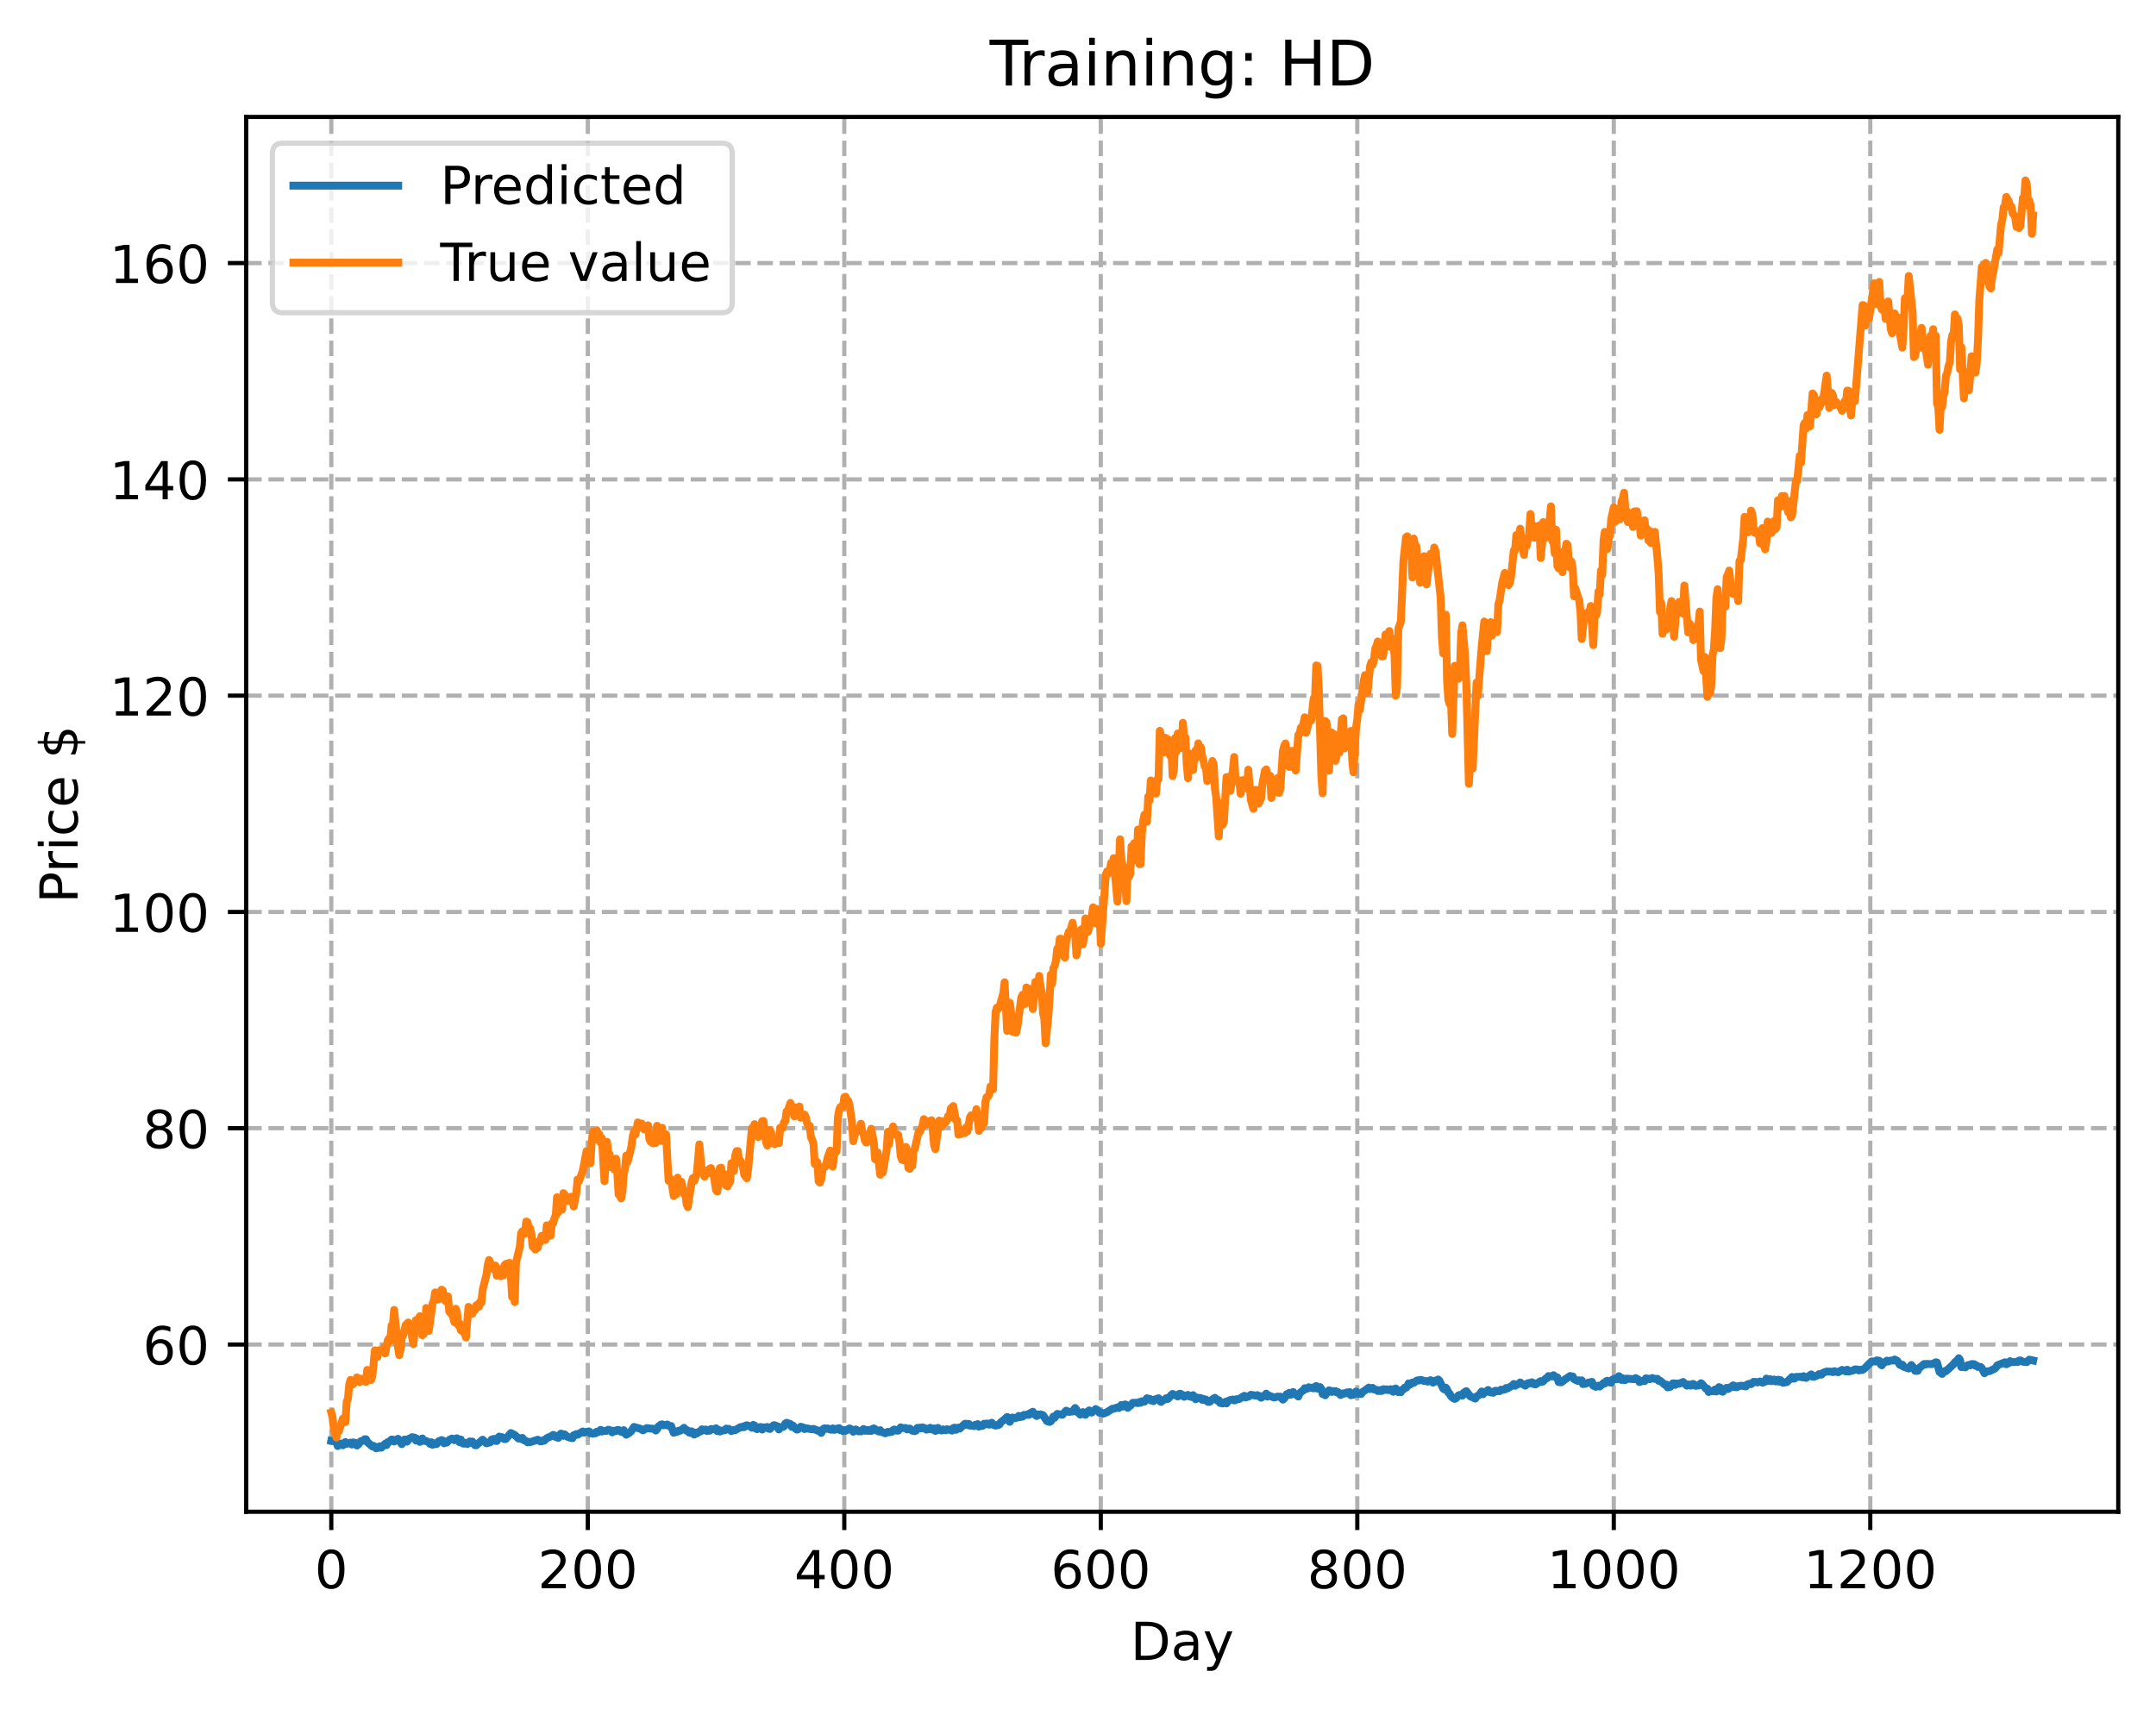 <?xml version="1.0" encoding="utf-8" standalone="no"?>
<!DOCTYPE svg PUBLIC "-//W3C//DTD SVG 1.1//EN"
  "http://www.w3.org/Graphics/SVG/1.1/DTD/svg11.dtd">
<!-- Created with matplotlib (https://matplotlib.org/) -->
<svg height="325.986pt" version="1.1" viewBox="0 0 411.286 325.986" width="411.286pt" xmlns="http://www.w3.org/2000/svg" xmlns:xlink="http://www.w3.org/1999/xlink">
 <defs>
  <style type="text/css">
*{stroke-linecap:butt;stroke-linejoin:round;}
  </style>
 </defs>
 <g id="figure_1">
  <g id="patch_1">
   <path d="M 0 325.986 
L 411.286 325.986 
L 411.286 0 
L 0 0 
z
" style="fill:#ffffff;"/>
  </g>
  <g id="axes_1">
   <g id="patch_2">
    <path d="M 46.966 288.43 
L 404.086 288.43 
L 404.086 22.318 
L 46.966 22.318 
z
" style="fill:#ffffff;"/>
   </g>
   <g id="matplotlib.axis_1">
    <g id="xtick_1">
     <g id="line2d_1">
      <path clip-path="url(#pb0d8756b0e)" d="M 63.198 288.43 
L 63.198 22.318 
" style="fill:none;stroke:#b0b0b0;stroke-dasharray:2.96,1.28;stroke-dashoffset:0;stroke-width:0.8;"/>
     </g>
     <g id="line2d_2">
      <defs>
       <path d="M 0 0 
L 0 3.5 
" id="madc99f43b5" style="stroke:#000000;stroke-width:0.8;"/>
      </defs>
      <g>
       <use style="stroke:#000000;stroke-width:0.8;" x="63.198" xlink:href="#madc99f43b5" y="288.43"/>
      </g>
     </g>
     <g id="text_1">
      <!-- 0 -->
      <defs>
       <path d="M 31.781 66.406 
Q 24.172 66.406 20.328 58.906 
Q 16.5 51.422 16.5 36.375 
Q 16.5 21.391 20.328 13.891 
Q 24.172 6.391 31.781 6.391 
Q 39.453 6.391 43.281 13.891 
Q 47.125 21.391 47.125 36.375 
Q 47.125 51.422 43.281 58.906 
Q 39.453 66.406 31.781 66.406 
z
M 31.781 74.219 
Q 44.047 74.219 50.516 64.516 
Q 56.984 54.828 56.984 36.375 
Q 56.984 17.969 50.516 8.266 
Q 44.047 -1.422 31.781 -1.422 
Q 19.531 -1.422 13.062 8.266 
Q 6.594 17.969 6.594 36.375 
Q 6.594 54.828 13.062 64.516 
Q 19.531 74.219 31.781 74.219 
z
" id="DejaVuSans-48"/>
      </defs>
      <g transform="translate(60.017 303.029)scale(0.1 -0.1)">
       <use xlink:href="#DejaVuSans-48"/>
      </g>
     </g>
    </g>
    <g id="xtick_2">
     <g id="line2d_3">
      <path clip-path="url(#pb0d8756b0e)" d="M 112.129 288.43 
L 112.129 22.318 
" style="fill:none;stroke:#b0b0b0;stroke-dasharray:2.96,1.28;stroke-dashoffset:0;stroke-width:0.8;"/>
     </g>
     <g id="line2d_4">
      <g>
       <use style="stroke:#000000;stroke-width:0.8;" x="112.129" xlink:href="#madc99f43b5" y="288.43"/>
      </g>
     </g>
     <g id="text_2">
      <!-- 200 -->
      <defs>
       <path d="M 19.188 8.297 
L 53.609 8.297 
L 53.609 0 
L 7.328 0 
L 7.328 8.297 
Q 12.938 14.109 22.625 23.891 
Q 32.328 33.688 34.812 36.531 
Q 39.547 41.844 41.422 45.531 
Q 43.312 49.219 43.312 52.781 
Q 43.312 58.594 39.234 62.25 
Q 35.156 65.922 28.609 65.922 
Q 23.969 65.922 18.812 64.312 
Q 13.672 62.703 7.812 59.422 
L 7.812 69.391 
Q 13.766 71.781 18.938 73 
Q 24.125 74.219 28.422 74.219 
Q 39.75 74.219 46.484 68.547 
Q 53.219 62.891 53.219 53.422 
Q 53.219 48.922 51.531 44.891 
Q 49.859 40.875 45.406 35.406 
Q 44.188 33.984 37.641 27.219 
Q 31.109 20.453 19.188 8.297 
z
" id="DejaVuSans-50"/>
      </defs>
      <g transform="translate(102.585 303.029)scale(0.1 -0.1)">
       <use xlink:href="#DejaVuSans-50"/>
       <use x="63.623" xlink:href="#DejaVuSans-48"/>
       <use x="127.246" xlink:href="#DejaVuSans-48"/>
      </g>
     </g>
    </g>
    <g id="xtick_3">
     <g id="line2d_5">
      <path clip-path="url(#pb0d8756b0e)" d="M 161.06 288.43 
L 161.06 22.318 
" style="fill:none;stroke:#b0b0b0;stroke-dasharray:2.96,1.28;stroke-dashoffset:0;stroke-width:0.8;"/>
     </g>
     <g id="line2d_6">
      <g>
       <use style="stroke:#000000;stroke-width:0.8;" x="161.06" xlink:href="#madc99f43b5" y="288.43"/>
      </g>
     </g>
     <g id="text_3">
      <!-- 400 -->
      <defs>
       <path d="M 37.797 64.312 
L 12.891 25.391 
L 37.797 25.391 
z
M 35.203 72.906 
L 47.609 72.906 
L 47.609 25.391 
L 58.016 25.391 
L 58.016 17.188 
L 47.609 17.188 
L 47.609 0 
L 37.797 0 
L 37.797 17.188 
L 4.891 17.188 
L 4.891 26.703 
z
" id="DejaVuSans-52"/>
      </defs>
      <g transform="translate(151.516 303.029)scale(0.1 -0.1)">
       <use xlink:href="#DejaVuSans-52"/>
       <use x="63.623" xlink:href="#DejaVuSans-48"/>
       <use x="127.246" xlink:href="#DejaVuSans-48"/>
      </g>
     </g>
    </g>
    <g id="xtick_4">
     <g id="line2d_7">
      <path clip-path="url(#pb0d8756b0e)" d="M 209.99 288.43 
L 209.99 22.318 
" style="fill:none;stroke:#b0b0b0;stroke-dasharray:2.96,1.28;stroke-dashoffset:0;stroke-width:0.8;"/>
     </g>
     <g id="line2d_8">
      <g>
       <use style="stroke:#000000;stroke-width:0.8;" x="209.99" xlink:href="#madc99f43b5" y="288.43"/>
      </g>
     </g>
     <g id="text_4">
      <!-- 600 -->
      <defs>
       <path d="M 33.016 40.375 
Q 26.375 40.375 22.484 35.828 
Q 18.609 31.297 18.609 23.391 
Q 18.609 15.531 22.484 10.953 
Q 26.375 6.391 33.016 6.391 
Q 39.656 6.391 43.531 10.953 
Q 47.406 15.531 47.406 23.391 
Q 47.406 31.297 43.531 35.828 
Q 39.656 40.375 33.016 40.375 
z
M 52.594 71.297 
L 52.594 62.312 
Q 48.875 64.062 45.094 64.984 
Q 41.312 65.922 37.594 65.922 
Q 27.828 65.922 22.672 59.328 
Q 17.531 52.734 16.797 39.406 
Q 19.672 43.656 24.016 45.922 
Q 28.375 48.188 33.594 48.188 
Q 44.578 48.188 50.953 41.516 
Q 57.328 34.859 57.328 23.391 
Q 57.328 12.156 50.688 5.359 
Q 44.047 -1.422 33.016 -1.422 
Q 20.359 -1.422 13.672 8.266 
Q 6.984 17.969 6.984 36.375 
Q 6.984 53.656 15.188 63.938 
Q 23.391 74.219 37.203 74.219 
Q 40.922 74.219 44.703 73.484 
Q 48.484 72.75 52.594 71.297 
z
" id="DejaVuSans-54"/>
      </defs>
      <g transform="translate(200.446 303.029)scale(0.1 -0.1)">
       <use xlink:href="#DejaVuSans-54"/>
       <use x="63.623" xlink:href="#DejaVuSans-48"/>
       <use x="127.246" xlink:href="#DejaVuSans-48"/>
      </g>
     </g>
    </g>
    <g id="xtick_5">
     <g id="line2d_9">
      <path clip-path="url(#pb0d8756b0e)" d="M 258.921 288.43 
L 258.921 22.318 
" style="fill:none;stroke:#b0b0b0;stroke-dasharray:2.96,1.28;stroke-dashoffset:0;stroke-width:0.8;"/>
     </g>
     <g id="line2d_10">
      <g>
       <use style="stroke:#000000;stroke-width:0.8;" x="258.921" xlink:href="#madc99f43b5" y="288.43"/>
      </g>
     </g>
     <g id="text_5">
      <!-- 800 -->
      <defs>
       <path d="M 31.781 34.625 
Q 24.75 34.625 20.719 30.859 
Q 16.703 27.094 16.703 20.516 
Q 16.703 13.922 20.719 10.156 
Q 24.75 6.391 31.781 6.391 
Q 38.812 6.391 42.859 10.172 
Q 46.922 13.969 46.922 20.516 
Q 46.922 27.094 42.891 30.859 
Q 38.875 34.625 31.781 34.625 
z
M 21.922 38.812 
Q 15.578 40.375 12.031 44.719 
Q 8.5 49.078 8.5 55.328 
Q 8.5 64.062 14.719 69.141 
Q 20.953 74.219 31.781 74.219 
Q 42.672 74.219 48.875 69.141 
Q 55.078 64.062 55.078 55.328 
Q 55.078 49.078 51.531 44.719 
Q 48 40.375 41.703 38.812 
Q 48.828 37.156 52.797 32.312 
Q 56.781 27.484 56.781 20.516 
Q 56.781 9.906 50.312 4.234 
Q 43.844 -1.422 31.781 -1.422 
Q 19.734 -1.422 13.25 4.234 
Q 6.781 9.906 6.781 20.516 
Q 6.781 27.484 10.781 32.312 
Q 14.797 37.156 21.922 38.812 
z
M 18.312 54.391 
Q 18.312 48.734 21.844 45.562 
Q 25.391 42.391 31.781 42.391 
Q 38.141 42.391 41.719 45.562 
Q 45.312 48.734 45.312 54.391 
Q 45.312 60.062 41.719 63.234 
Q 38.141 66.406 31.781 66.406 
Q 25.391 66.406 21.844 63.234 
Q 18.312 60.062 18.312 54.391 
z
" id="DejaVuSans-56"/>
      </defs>
      <g transform="translate(249.377 303.029)scale(0.1 -0.1)">
       <use xlink:href="#DejaVuSans-56"/>
       <use x="63.623" xlink:href="#DejaVuSans-48"/>
       <use x="127.246" xlink:href="#DejaVuSans-48"/>
      </g>
     </g>
    </g>
    <g id="xtick_6">
     <g id="line2d_11">
      <path clip-path="url(#pb0d8756b0e)" d="M 307.851 288.43 
L 307.851 22.318 
" style="fill:none;stroke:#b0b0b0;stroke-dasharray:2.96,1.28;stroke-dashoffset:0;stroke-width:0.8;"/>
     </g>
     <g id="line2d_12">
      <g>
       <use style="stroke:#000000;stroke-width:0.8;" x="307.851" xlink:href="#madc99f43b5" y="288.43"/>
      </g>
     </g>
     <g id="text_6">
      <!-- 1000 -->
      <defs>
       <path d="M 12.406 8.297 
L 28.516 8.297 
L 28.516 63.922 
L 10.984 60.406 
L 10.984 69.391 
L 28.422 72.906 
L 38.281 72.906 
L 38.281 8.297 
L 54.391 8.297 
L 54.391 0 
L 12.406 0 
z
" id="DejaVuSans-49"/>
      </defs>
      <g transform="translate(295.126 303.029)scale(0.1 -0.1)">
       <use xlink:href="#DejaVuSans-49"/>
       <use x="63.623" xlink:href="#DejaVuSans-48"/>
       <use x="127.246" xlink:href="#DejaVuSans-48"/>
       <use x="190.869" xlink:href="#DejaVuSans-48"/>
      </g>
     </g>
    </g>
    <g id="xtick_7">
     <g id="line2d_13">
      <path clip-path="url(#pb0d8756b0e)" d="M 356.782 288.43 
L 356.782 22.318 
" style="fill:none;stroke:#b0b0b0;stroke-dasharray:2.96,1.28;stroke-dashoffset:0;stroke-width:0.8;"/>
     </g>
     <g id="line2d_14">
      <g>
       <use style="stroke:#000000;stroke-width:0.8;" x="356.782" xlink:href="#madc99f43b5" y="288.43"/>
      </g>
     </g>
     <g id="text_7">
      <!-- 1200 -->
      <g transform="translate(344.057 303.029)scale(0.1 -0.1)">
       <use xlink:href="#DejaVuSans-49"/>
       <use x="63.623" xlink:href="#DejaVuSans-50"/>
       <use x="127.246" xlink:href="#DejaVuSans-48"/>
       <use x="190.869" xlink:href="#DejaVuSans-48"/>
      </g>
     </g>
    </g>
    <g id="text_8">
     <!-- Day -->
     <defs>
      <path d="M 19.672 64.797 
L 19.672 8.109 
L 31.594 8.109 
Q 46.688 8.109 53.688 14.938 
Q 60.688 21.781 60.688 36.531 
Q 60.688 51.172 53.688 57.984 
Q 46.688 64.797 31.594 64.797 
z
M 9.812 72.906 
L 30.078 72.906 
Q 51.266 72.906 61.172 64.094 
Q 71.094 55.281 71.094 36.531 
Q 71.094 17.672 61.125 8.828 
Q 51.172 0 30.078 0 
L 9.812 0 
z
" id="DejaVuSans-68"/>
      <path d="M 34.281 27.484 
Q 23.391 27.484 19.188 25 
Q 14.984 22.516 14.984 16.5 
Q 14.984 11.719 18.141 8.906 
Q 21.297 6.109 26.703 6.109 
Q 34.188 6.109 38.703 11.406 
Q 43.219 16.703 43.219 25.484 
L 43.219 27.484 
z
M 52.203 31.203 
L 52.203 0 
L 43.219 0 
L 43.219 8.297 
Q 40.141 3.328 35.547 0.953 
Q 30.953 -1.422 24.312 -1.422 
Q 15.922 -1.422 10.953 3.297 
Q 6 8.016 6 15.922 
Q 6 25.141 12.172 29.828 
Q 18.359 34.516 30.609 34.516 
L 43.219 34.516 
L 43.219 35.406 
Q 43.219 41.609 39.141 45 
Q 35.062 48.391 27.688 48.391 
Q 23 48.391 18.547 47.266 
Q 14.109 46.141 10.016 43.891 
L 10.016 52.203 
Q 14.938 54.109 19.578 55.047 
Q 24.219 56 28.609 56 
Q 40.484 56 46.344 49.844 
Q 52.203 43.703 52.203 31.203 
z
" id="DejaVuSans-97"/>
      <path d="M 32.172 -5.078 
Q 28.375 -14.844 24.75 -17.812 
Q 21.141 -20.797 15.094 -20.797 
L 7.906 -20.797 
L 7.906 -13.281 
L 13.188 -13.281 
Q 16.891 -13.281 18.938 -11.516 
Q 21 -9.766 23.484 -3.219 
L 25.094 0.875 
L 2.984 54.688 
L 12.5 54.688 
L 29.594 11.922 
L 46.688 54.688 
L 56.203 54.688 
z
" id="DejaVuSans-121"/>
     </defs>
     <g transform="translate(215.652 316.707)scale(0.1 -0.1)">
      <use xlink:href="#DejaVuSans-68"/>
      <use x="77.002" xlink:href="#DejaVuSans-97"/>
      <use x="138.281" xlink:href="#DejaVuSans-121"/>
     </g>
    </g>
   </g>
   <g id="matplotlib.axis_2">
    <g id="ytick_1">
     <g id="line2d_15">
      <path clip-path="url(#pb0d8756b0e)" d="M 46.966 256.525 
L 404.086 256.525 
" style="fill:none;stroke:#b0b0b0;stroke-dasharray:2.96,1.28;stroke-dashoffset:0;stroke-width:0.8;"/>
     </g>
     <g id="line2d_16">
      <defs>
       <path d="M 0 0 
L -3.5 0 
" id="m654c1d8722" style="stroke:#000000;stroke-width:0.8;"/>
      </defs>
      <g>
       <use style="stroke:#000000;stroke-width:0.8;" x="46.966" xlink:href="#m654c1d8722" y="256.525"/>
      </g>
     </g>
     <g id="text_9">
      <!-- 60 -->
      <g transform="translate(27.241 260.324)scale(0.1 -0.1)">
       <use xlink:href="#DejaVuSans-54"/>
       <use x="63.623" xlink:href="#DejaVuSans-48"/>
      </g>
     </g>
    </g>
    <g id="ytick_2">
     <g id="line2d_17">
      <path clip-path="url(#pb0d8756b0e)" d="M 46.966 215.259 
L 404.086 215.259 
" style="fill:none;stroke:#b0b0b0;stroke-dasharray:2.96,1.28;stroke-dashoffset:0;stroke-width:0.8;"/>
     </g>
     <g id="line2d_18">
      <g>
       <use style="stroke:#000000;stroke-width:0.8;" x="46.966" xlink:href="#m654c1d8722" y="215.259"/>
      </g>
     </g>
     <g id="text_10">
      <!-- 80 -->
      <g transform="translate(27.241 219.059)scale(0.1 -0.1)">
       <use xlink:href="#DejaVuSans-56"/>
       <use x="63.623" xlink:href="#DejaVuSans-48"/>
      </g>
     </g>
    </g>
    <g id="ytick_3">
     <g id="line2d_19">
      <path clip-path="url(#pb0d8756b0e)" d="M 46.966 173.994 
L 404.086 173.994 
" style="fill:none;stroke:#b0b0b0;stroke-dasharray:2.96,1.28;stroke-dashoffset:0;stroke-width:0.8;"/>
     </g>
     <g id="line2d_20">
      <g>
       <use style="stroke:#000000;stroke-width:0.8;" x="46.966" xlink:href="#m654c1d8722" y="173.994"/>
      </g>
     </g>
     <g id="text_11">
      <!-- 100 -->
      <g transform="translate(20.878 177.793)scale(0.1 -0.1)">
       <use xlink:href="#DejaVuSans-49"/>
       <use x="63.623" xlink:href="#DejaVuSans-48"/>
       <use x="127.246" xlink:href="#DejaVuSans-48"/>
      </g>
     </g>
    </g>
    <g id="ytick_4">
     <g id="line2d_21">
      <path clip-path="url(#pb0d8756b0e)" d="M 46.966 132.729 
L 404.086 132.729 
" style="fill:none;stroke:#b0b0b0;stroke-dasharray:2.96,1.28;stroke-dashoffset:0;stroke-width:0.8;"/>
     </g>
     <g id="line2d_22">
      <g>
       <use style="stroke:#000000;stroke-width:0.8;" x="46.966" xlink:href="#m654c1d8722" y="132.729"/>
      </g>
     </g>
     <g id="text_12">
      <!-- 120 -->
      <g transform="translate(20.878 136.528)scale(0.1 -0.1)">
       <use xlink:href="#DejaVuSans-49"/>
       <use x="63.623" xlink:href="#DejaVuSans-50"/>
       <use x="127.246" xlink:href="#DejaVuSans-48"/>
      </g>
     </g>
    </g>
    <g id="ytick_5">
     <g id="line2d_23">
      <path clip-path="url(#pb0d8756b0e)" d="M 46.966 91.463 
L 404.086 91.463 
" style="fill:none;stroke:#b0b0b0;stroke-dasharray:2.96,1.28;stroke-dashoffset:0;stroke-width:0.8;"/>
     </g>
     <g id="line2d_24">
      <g>
       <use style="stroke:#000000;stroke-width:0.8;" x="46.966" xlink:href="#m654c1d8722" y="91.463"/>
      </g>
     </g>
     <g id="text_13">
      <!-- 140 -->
      <g transform="translate(20.878 95.263)scale(0.1 -0.1)">
       <use xlink:href="#DejaVuSans-49"/>
       <use x="63.623" xlink:href="#DejaVuSans-52"/>
       <use x="127.246" xlink:href="#DejaVuSans-48"/>
      </g>
     </g>
    </g>
    <g id="ytick_6">
     <g id="line2d_25">
      <path clip-path="url(#pb0d8756b0e)" d="M 46.966 50.198 
L 404.086 50.198 
" style="fill:none;stroke:#b0b0b0;stroke-dasharray:2.96,1.28;stroke-dashoffset:0;stroke-width:0.8;"/>
     </g>
     <g id="line2d_26">
      <g>
       <use style="stroke:#000000;stroke-width:0.8;" x="46.966" xlink:href="#m654c1d8722" y="50.198"/>
      </g>
     </g>
     <g id="text_14">
      <!-- 160 -->
      <g transform="translate(20.878 53.997)scale(0.1 -0.1)">
       <use xlink:href="#DejaVuSans-49"/>
       <use x="63.623" xlink:href="#DejaVuSans-54"/>
       <use x="127.246" xlink:href="#DejaVuSans-48"/>
      </g>
     </g>
    </g>
    <g id="text_15">
     <!-- Price $ -->
     <defs>
      <path d="M 19.672 64.797 
L 19.672 37.406 
L 32.078 37.406 
Q 38.969 37.406 42.719 40.969 
Q 46.484 44.531 46.484 51.125 
Q 46.484 57.672 42.719 61.234 
Q 38.969 64.797 32.078 64.797 
z
M 9.812 72.906 
L 32.078 72.906 
Q 44.344 72.906 50.609 67.359 
Q 56.891 61.812 56.891 51.125 
Q 56.891 40.328 50.609 34.812 
Q 44.344 29.297 32.078 29.297 
L 19.672 29.297 
L 19.672 0 
L 9.812 0 
z
" id="DejaVuSans-80"/>
      <path d="M 41.109 46.297 
Q 39.594 47.172 37.812 47.578 
Q 36.031 48 33.891 48 
Q 26.266 48 22.188 43.047 
Q 18.109 38.094 18.109 28.812 
L 18.109 0 
L 9.078 0 
L 9.078 54.688 
L 18.109 54.688 
L 18.109 46.188 
Q 20.953 51.172 25.484 53.578 
Q 30.031 56 36.531 56 
Q 37.453 56 38.578 55.875 
Q 39.703 55.766 41.062 55.516 
z
" id="DejaVuSans-114"/>
      <path d="M 9.422 54.688 
L 18.406 54.688 
L 18.406 0 
L 9.422 0 
z
M 9.422 75.984 
L 18.406 75.984 
L 18.406 64.594 
L 9.422 64.594 
z
" id="DejaVuSans-105"/>
      <path d="M 48.781 52.594 
L 48.781 44.188 
Q 44.969 46.297 41.141 47.344 
Q 37.312 48.391 33.406 48.391 
Q 24.656 48.391 19.812 42.844 
Q 14.984 37.312 14.984 27.297 
Q 14.984 17.281 19.812 11.734 
Q 24.656 6.203 33.406 6.203 
Q 37.312 6.203 41.141 7.25 
Q 44.969 8.297 48.781 10.406 
L 48.781 2.094 
Q 45.016 0.344 40.984 -0.531 
Q 36.969 -1.422 32.422 -1.422 
Q 20.062 -1.422 12.781 6.344 
Q 5.516 14.109 5.516 27.297 
Q 5.516 40.672 12.859 48.328 
Q 20.219 56 33.016 56 
Q 37.156 56 41.109 55.141 
Q 45.062 54.297 48.781 52.594 
z
" id="DejaVuSans-99"/>
      <path d="M 56.203 29.594 
L 56.203 25.203 
L 14.891 25.203 
Q 15.484 15.922 20.484 11.062 
Q 25.484 6.203 34.422 6.203 
Q 39.594 6.203 44.453 7.469 
Q 49.312 8.734 54.109 11.281 
L 54.109 2.781 
Q 49.266 0.734 44.188 -0.344 
Q 39.109 -1.422 33.891 -1.422 
Q 20.797 -1.422 13.156 6.188 
Q 5.516 13.812 5.516 26.812 
Q 5.516 40.234 12.766 48.109 
Q 20.016 56 32.328 56 
Q 43.359 56 49.781 48.891 
Q 56.203 41.797 56.203 29.594 
z
M 47.219 32.234 
Q 47.125 39.594 43.094 43.984 
Q 39.062 48.391 32.422 48.391 
Q 24.906 48.391 20.391 44.141 
Q 15.875 39.891 15.188 32.172 
z
" id="DejaVuSans-101"/>
      <path id="DejaVuSans-32"/>
      <path d="M 33.797 -14.703 
L 28.906 -14.703 
L 28.859 0 
Q 23.734 0.094 18.609 1.188 
Q 13.484 2.297 8.297 4.5 
L 8.297 13.281 
Q 13.281 10.156 18.375 8.562 
Q 23.484 6.984 28.906 6.938 
L 28.906 29.203 
Q 18.109 30.953 13.203 35.156 
Q 8.297 39.359 8.297 46.688 
Q 8.297 54.641 13.625 59.219 
Q 18.953 63.812 28.906 64.5 
L 28.906 75.984 
L 33.797 75.984 
L 33.797 64.656 
Q 38.328 64.453 42.578 63.688 
Q 46.828 62.938 50.875 61.625 
L 50.875 53.078 
Q 46.828 55.125 42.547 56.25 
Q 38.281 57.375 33.797 57.562 
L 33.797 36.719 
Q 44.875 35.016 50.094 30.609 
Q 55.328 26.219 55.328 18.609 
Q 55.328 10.359 49.781 5.594 
Q 44.234 0.828 33.797 0.094 
z
M 28.906 37.594 
L 28.906 57.625 
Q 23.25 56.984 20.266 54.391 
Q 17.281 51.812 17.281 47.516 
Q 17.281 43.312 20.031 40.969 
Q 22.797 38.625 28.906 37.594 
z
M 33.797 28.219 
L 33.797 7.078 
Q 39.984 7.906 43.141 10.594 
Q 46.297 13.281 46.297 17.672 
Q 46.297 21.969 43.281 24.5 
Q 40.281 27.047 33.797 28.219 
z
" id="DejaVuSans-36"/>
     </defs>
     <g transform="translate(14.798 172.342)rotate(-90)scale(0.1 -0.1)">
      <use xlink:href="#DejaVuSans-80"/>
      <use x="58.553" xlink:href="#DejaVuSans-114"/>
      <use x="99.666" xlink:href="#DejaVuSans-105"/>
      <use x="127.449" xlink:href="#DejaVuSans-99"/>
      <use x="182.43" xlink:href="#DejaVuSans-101"/>
      <use x="243.953" xlink:href="#DejaVuSans-32"/>
      <use x="275.74" xlink:href="#DejaVuSans-36"/>
     </g>
    </g>
   </g>
   <g id="line2d_27">
    <path clip-path="url(#pb0d8756b0e)" d="M 63.198 274.894 
L 63.688 274.988 
L 63.932 274.963 
L 64.177 275.118 
L 64.422 275.892 
L 64.666 275.507 
L 65.156 275.411 
L 65.4 275.748 
L 65.645 275.538 
L 65.89 275.131 
L 66.134 275.483 
L 66.379 275.373 
L 66.623 275.397 
L 66.868 275.248 
L 67.113 275.607 
L 67.357 275.21 
L 67.847 275.317 
L 68.091 275.793 
L 68.336 275.613 
L 68.825 274.971 
L 69.315 274.885 
L 69.559 274.6 
L 69.804 274.601 
L 70.049 275.113 
L 71.027 275.963 
L 71.272 275.862 
L 71.761 276.334 
L 72.006 276.071 
L 72.251 276.244 
L 72.495 275.926 
L 72.74 276.208 
L 73.474 275.468 
L 73.718 275.73 
L 73.963 275.153 
L 74.208 275.136 
L 74.697 274.652 
L 74.942 274.676 
L 75.186 275.026 
L 75.92 274.514 
L 76.654 275.53 
L 76.899 274.892 
L 77.144 274.669 
L 77.388 274.669 
L 77.633 275.067 
L 78.122 274.446 
L 78.367 274.387 
L 78.611 274.204 
L 79.101 274.293 
L 79.345 274.838 
L 79.59 274.512 
L 80.079 275.103 
L 80.569 274.45 
L 80.813 274.916 
L 81.303 274.931 
L 81.792 275.184 
L 82.037 275.487 
L 82.281 275.172 
L 82.526 275.665 
L 82.771 275.373 
L 83.015 275.383 
L 83.26 275.523 
L 83.749 274.938 
L 83.994 274.949 
L 84.239 274.758 
L 84.483 274.849 
L 84.728 275.377 
L 84.972 275.04 
L 85.217 275.241 
L 85.706 274.721 
L 86.196 274.474 
L 86.685 274.78 
L 86.93 274.471 
L 87.174 274.416 
L 87.664 275.154 
L 87.908 274.654 
L 88.153 275.3 
L 88.398 275.443 
L 88.642 275.277 
L 88.887 275.288 
L 89.132 275.519 
L 89.376 275.358 
L 89.621 275.015 
L 89.866 275.284 
L 90.11 275.042 
L 90.599 275.731 
L 90.844 275.763 
L 92.067 274.687 
L 92.801 275.377 
L 93.535 275.165 
L 93.78 274.667 
L 94.269 274.527 
L 94.514 274.912 
L 94.759 274.935 
L 95.003 274.324 
L 95.248 274.09 
L 95.493 274.402 
L 95.737 274.185 
L 96.227 274.568 
L 96.471 274.566 
L 97.45 273.413 
L 98.184 273.786 
L 98.918 274.465 
L 99.162 274.394 
L 99.407 274.538 
L 99.652 274.341 
L 99.896 274.762 
L 100.386 274.945 
L 100.63 275.19 
L 100.875 275.111 
L 101.12 275.156 
L 102.587 274.685 
L 103.077 275.011 
L 103.321 274.993 
L 103.566 274.802 
L 103.811 274.867 
L 104.3 274.401 
L 104.789 274.173 
L 105.034 274.097 
L 105.523 273.768 
L 105.768 273.864 
L 106.013 274.17 
L 106.502 274.333 
L 106.747 273.771 
L 106.991 273.532 
L 107.236 273.579 
L 107.481 273.947 
L 107.725 273.679 
L 108.215 274.11 
L 108.704 274.294 
L 109.193 274.398 
L 109.438 273.829 
L 109.682 273.866 
L 109.927 273.614 
L 110.172 273.739 
L 111.15 273.117 
L 111.395 273.339 
L 111.884 273.177 
L 112.374 273.106 
L 112.618 273.477 
L 112.863 273.45 
L 113.108 273.54 
L 113.352 273.423 
L 113.597 273.464 
L 113.842 273.162 
L 114.086 273.24 
L 114.331 273.1 
L 114.575 272.804 
L 114.82 273.13 
L 115.065 272.994 
L 115.554 273.034 
L 115.799 272.964 
L 116.043 272.773 
L 116.533 272.944 
L 116.777 273.284 
L 117.022 272.968 
L 117.267 273.073 
L 117.511 273.04 
L 117.756 272.827 
L 118.001 272.828 
L 118.49 273.176 
L 118.979 272.861 
L 119.224 273.492 
L 119.469 273.741 
L 119.713 273.37 
L 119.958 273.463 
L 120.447 273.012 
L 120.936 272.251 
L 122.16 272.599 
L 122.649 272.895 
L 123.383 272.471 
L 123.872 272.539 
L 124.851 272.626 
L 125.096 272.935 
L 125.34 272.691 
L 125.585 272.187 
L 126.074 271.805 
L 126.319 271.754 
L 126.563 271.939 
L 126.808 271.86 
L 127.053 271.92 
L 127.297 271.789 
L 127.787 272.163 
L 128.031 272.073 
L 128.521 273.362 
L 129.01 273.203 
L 129.255 273.153 
L 129.499 272.957 
L 129.744 272.977 
L 130.233 272.637 
L 130.478 272.418 
L 130.967 272.979 
L 131.212 272.933 
L 131.457 273.315 
L 131.701 273.402 
L 131.946 273.091 
L 132.435 273.71 
L 132.68 273.342 
L 132.924 273.495 
L 133.414 273.132 
L 133.658 273.108 
L 133.903 272.705 
L 134.148 272.867 
L 134.392 272.878 
L 134.637 272.744 
L 134.882 273.034 
L 135.126 272.875 
L 135.371 272.974 
L 135.616 272.65 
L 136.35 272.702 
L 136.594 272.511 
L 136.839 273.054 
L 137.084 272.814 
L 137.328 273.122 
L 137.818 272.938 
L 138.307 272.871 
L 138.551 272.567 
L 138.796 272.665 
L 139.041 272.615 
L 139.53 273.053 
L 140.019 272.818 
L 140.264 272.864 
L 141.243 272.282 
L 141.487 272.339 
L 141.732 272.185 
L 141.977 272.292 
L 142.221 271.996 
L 142.466 271.935 
L 142.955 272.099 
L 143.445 272.402 
L 143.689 271.862 
L 143.934 271.968 
L 144.178 272.557 
L 144.423 272.678 
L 144.668 272.346 
L 145.157 272.257 
L 145.402 272.749 
L 145.646 272.373 
L 146.38 272.261 
L 146.625 272.582 
L 146.87 272.634 
L 147.359 272.131 
L 147.604 271.917 
L 147.848 271.949 
L 148.093 272.135 
L 148.338 272.137 
L 148.582 272.732 
L 148.827 272.306 
L 149.316 272.268 
L 149.561 272.134 
L 149.806 271.602 
L 150.05 271.461 
L 150.784 271.703 
L 151.029 272.224 
L 151.273 272 
L 151.763 272.589 
L 152.007 272.76 
L 152.252 272.693 
L 152.741 272.221 
L 153.231 272.342 
L 153.475 272.655 
L 153.72 272.503 
L 154.943 272.71 
L 155.188 272.625 
L 156.166 273.028 
L 156.411 272.935 
L 156.656 273.395 
L 157.145 272.563 
L 157.39 272.522 
L 157.634 272.609 
L 157.879 272.535 
L 158.368 272.756 
L 158.613 272.778 
L 158.858 272.533 
L 159.102 272.815 
L 159.347 272.628 
L 159.592 272.73 
L 159.836 272.523 
L 160.081 272.487 
L 160.326 272.866 
L 160.57 272.799 
L 160.815 273.049 
L 161.06 272.849 
L 161.304 272.987 
L 162.038 272.536 
L 162.283 272.627 
L 162.772 273.166 
L 163.017 272.797 
L 163.261 272.731 
L 163.751 273.091 
L 163.995 273.005 
L 164.24 273.109 
L 164.729 272.647 
L 164.974 272.984 
L 165.219 272.83 
L 165.463 273.003 
L 165.708 272.827 
L 165.953 273.004 
L 166.197 273.012 
L 166.442 272.622 
L 166.687 272.534 
L 166.931 272.658 
L 167.176 272.935 
L 167.421 272.979 
L 167.665 273.143 
L 167.91 272.874 
L 168.154 273.189 
L 168.888 273.465 
L 169.378 273.18 
L 169.622 273.275 
L 169.867 273.171 
L 170.112 273.19 
L 170.356 272.863 
L 170.601 272.736 
L 170.846 272.938 
L 171.335 272.964 
L 171.824 272.33 
L 172.069 272.469 
L 172.803 272.465 
L 173.048 272.72 
L 173.537 272.554 
L 174.026 272.964 
L 174.515 273.062 
L 174.76 272.936 
L 175.005 272.428 
L 175.249 272.513 
L 175.494 272.385 
L 175.739 272.538 
L 175.983 272.341 
L 176.473 272.519 
L 176.717 272.764 
L 176.962 272.729 
L 177.451 272.405 
L 177.696 272.723 
L 177.941 272.734 
L 178.185 272.539 
L 178.43 273.011 
L 178.675 272.917 
L 178.919 272.431 
L 179.164 272.747 
L 179.653 272.928 
L 179.898 272.718 
L 180.387 272.895 
L 180.632 272.689 
L 181.121 272.812 
L 181.366 272.73 
L 181.61 272.95 
L 181.855 272.478 
L 182.1 272.378 
L 182.344 272.803 
L 182.589 272.66 
L 182.834 272.376 
L 183.078 272.571 
L 184.057 271.656 
L 184.302 271.64 
L 184.546 271.885 
L 184.791 271.669 
L 185.036 272.002 
L 185.525 272.024 
L 185.77 272.096 
L 186.014 271.853 
L 186.259 271.936 
L 186.503 271.706 
L 186.748 272.197 
L 186.993 272.009 
L 187.482 272.028 
L 187.727 271.641 
L 187.971 271.768 
L 188.216 271.603 
L 188.461 271.638 
L 188.705 271.823 
L 188.95 271.546 
L 189.195 271.445 
L 189.439 271.835 
L 189.929 271.999 
L 190.173 271.874 
L 190.418 271.917 
L 190.663 271.775 
L 190.907 271.373 
L 191.641 270.797 
L 192.13 270.35 
L 192.375 271.005 
L 192.62 271.273 
L 193.109 270.454 
L 193.598 270.579 
L 194.088 270.458 
L 194.332 270.149 
L 194.577 270.378 
L 194.822 270.248 
L 195.066 270.286 
L 195.311 269.955 
L 195.8 269.961 
L 196.045 269.846 
L 196.29 269.95 
L 196.534 269.611 
L 197.024 269.357 
L 197.268 269.79 
L 197.758 270.162 
L 198.002 269.862 
L 198.247 269.975 
L 198.491 269.858 
L 198.981 270.016 
L 199.715 271.135 
L 200.204 271.303 
L 200.449 271.176 
L 200.693 270.851 
L 200.938 270.275 
L 201.183 270.493 
L 201.672 269.773 
L 202.651 269.929 
L 203.385 269.15 
L 203.874 269.386 
L 204.608 269.304 
L 205.097 268.641 
L 205.342 268.947 
L 205.586 269.491 
L 205.831 269.585 
L 206.076 269.9 
L 206.565 269.422 
L 207.054 269.935 
L 207.299 269.481 
L 207.788 269.095 
L 208.033 269.483 
L 208.278 269.504 
L 208.522 269.225 
L 208.767 269.167 
L 209.012 268.836 
L 209.501 269.139 
L 209.746 269.555 
L 209.99 269.497 
L 210.479 269.708 
L 211.213 269.419 
L 212.192 268.781 
L 212.437 268.791 
L 213.171 268.525 
L 213.415 268.648 
L 213.66 268.435 
L 213.905 268.065 
L 214.149 268.375 
L 214.394 268.03 
L 214.639 267.953 
L 214.883 268.061 
L 215.128 268.605 
L 215.373 268.247 
L 215.617 268.228 
L 216.106 267.643 
L 216.84 267.646 
L 217.085 267.712 
L 217.33 267.503 
L 217.574 267.642 
L 217.819 267.348 
L 218.308 267.436 
L 218.798 266.776 
L 219.042 266.948 
L 219.287 266.875 
L 219.532 267.192 
L 219.776 267.106 
L 220.021 267.335 
L 220.266 267.023 
L 221 266.775 
L 221.244 267.303 
L 221.489 267.48 
L 221.734 267.222 
L 222.223 267.006 
L 222.467 266.765 
L 222.712 266.944 
L 222.957 266.752 
L 223.446 266.14 
L 223.691 265.956 
L 224.18 266.208 
L 224.425 266.194 
L 224.669 266.444 
L 224.914 265.966 
L 225.159 265.908 
L 225.403 266.271 
L 225.648 266.145 
L 225.893 266.502 
L 226.382 266.252 
L 226.627 266.141 
L 226.871 266.423 
L 227.361 266.545 
L 227.605 266.187 
L 228.094 266.959 
L 228.339 266.659 
L 229.073 266.745 
L 229.318 267.068 
L 229.562 266.895 
L 229.807 267.119 
L 230.052 267.027 
L 230.296 267.379 
L 230.541 267.494 
L 230.786 267.445 
L 231.275 266.995 
L 231.764 266.69 
L 232.254 267.247 
L 232.498 267.144 
L 232.743 267.668 
L 233.232 267.77 
L 233.722 267.463 
L 233.966 267.76 
L 234.211 267.324 
L 234.7 267.108 
L 235.189 267.018 
L 235.434 267.189 
L 235.679 267.145 
L 235.923 266.958 
L 236.413 266.917 
L 237.147 266.431 
L 237.391 266.311 
L 237.636 266.629 
L 237.881 266.486 
L 238.125 266.484 
L 238.615 266.114 
L 239.593 266.282 
L 239.838 266.181 
L 240.082 266.384 
L 240.327 266.346 
L 240.572 266.683 
L 241.306 266.182 
L 241.55 265.901 
L 241.795 266.469 
L 242.04 266.256 
L 243.018 266.634 
L 243.752 266.455 
L 243.997 266.525 
L 244.242 266.467 
L 244.731 267.041 
L 244.976 266.837 
L 245.465 265.992 
L 245.709 266.14 
L 245.954 265.743 
L 246.199 266.115 
L 246.688 265.578 
L 246.933 265.956 
L 247.422 266.185 
L 247.667 266.452 
L 247.911 265.838 
L 248.401 265.403 
L 248.645 265.283 
L 248.89 264.864 
L 249.135 264.999 
L 249.379 264.947 
L 249.624 264.682 
L 250.603 264.883 
L 250.847 264.563 
L 251.092 264.45 
L 251.337 264.946 
L 251.581 264.662 
L 251.826 264.65 
L 252.07 265.006 
L 252.315 265.979 
L 252.56 265.932 
L 252.804 266.212 
L 253.294 265.487 
L 253.538 265.26 
L 253.783 265.357 
L 254.028 265.578 
L 254.272 265.408 
L 254.517 265.519 
L 254.762 265.404 
L 255.006 265.664 
L 255.251 265.614 
L 255.74 266.163 
L 256.23 265.842 
L 256.474 265.889 
L 256.964 265.658 
L 257.208 265.868 
L 257.453 265.594 
L 257.697 266.198 
L 257.942 265.839 
L 258.187 266.114 
L 258.431 265.926 
L 258.676 265.504 
L 258.921 265.65 
L 259.165 265.948 
L 259.41 265.832 
L 259.655 265.967 
L 259.899 265.609 
L 260.633 265.112 
L 261.123 264.743 
L 261.367 265.025 
L 261.857 264.8 
L 262.101 265.103 
L 262.591 265.185 
L 262.835 265.395 
L 263.08 265.224 
L 263.325 265.403 
L 263.569 265.388 
L 263.814 265.068 
L 264.058 265.06 
L 264.303 265.193 
L 264.548 265.073 
L 264.792 265.213 
L 265.037 265.217 
L 265.282 265.046 
L 265.771 265.541 
L 266.016 265 
L 266.26 264.917 
L 266.75 265.606 
L 266.994 265.534 
L 267.239 265.619 
L 267.484 265.152 
L 267.728 265.068 
L 267.973 264.748 
L 268.218 264.781 
L 268.462 264.513 
L 268.707 263.943 
L 268.952 264.188 
L 269.441 263.779 
L 269.685 263.836 
L 270.175 263.466 
L 270.419 263.36 
L 270.664 263.4 
L 270.909 263.281 
L 271.153 263.288 
L 271.643 263.484 
L 272.132 263.506 
L 272.377 263.602 
L 272.866 263.331 
L 273.111 263.436 
L 273.355 263.79 
L 273.845 263.401 
L 274.089 263.558 
L 274.334 263.201 
L 274.579 263.409 
L 275.313 264.932 
L 275.557 265.103 
L 275.802 264.754 
L 276.046 265.102 
L 276.291 265.695 
L 276.536 265.892 
L 276.78 266.385 
L 277.27 266.804 
L 277.514 266.892 
L 277.759 266.778 
L 278.248 266.217 
L 278.493 266.142 
L 278.982 266.277 
L 279.227 265.731 
L 279.716 265.421 
L 280.45 266.397 
L 281.429 266.844 
L 281.673 266.443 
L 282.163 266.157 
L 282.652 265.489 
L 282.897 266.01 
L 283.386 265.507 
L 283.631 265.545 
L 283.875 265.194 
L 284.365 265.67 
L 284.609 265.617 
L 284.854 265.739 
L 285.099 265.421 
L 285.343 265.335 
L 285.588 265.444 
L 285.833 265.36 
L 286.077 265.424 
L 286.322 265.149 
L 286.811 265.164 
L 287.056 265.1 
L 287.301 264.832 
L 287.545 264.915 
L 288.524 264.33 
L 288.768 264.053 
L 289.013 264.4 
L 289.502 264.095 
L 289.747 264.062 
L 289.992 263.758 
L 290.236 264.006 
L 290.481 264.066 
L 290.97 264.38 
L 291.46 263.909 
L 291.704 263.868 
L 291.949 263.947 
L 292.194 263.727 
L 292.438 263.826 
L 292.683 264.104 
L 292.928 264.141 
L 293.906 263.509 
L 294.151 263.648 
L 294.395 263.534 
L 294.885 262.994 
L 295.129 262.938 
L 295.374 262.552 
L 296.108 262.618 
L 296.353 262.38 
L 296.842 262.812 
L 297.087 262.798 
L 297.331 263.695 
L 297.821 263.733 
L 298.799 263.013 
L 299.533 262.529 
L 299.778 262.673 
L 300.022 262.617 
L 300.267 263.123 
L 301.001 263.491 
L 301.246 263.356 
L 301.49 263.461 
L 301.735 263.361 
L 301.98 264.079 
L 302.469 264.003 
L 302.958 263.812 
L 303.692 263.653 
L 303.937 264.38 
L 304.426 264.597 
L 304.916 264.375 
L 305.16 264.547 
L 305.649 264.135 
L 305.894 263.882 
L 306.139 263.953 
L 306.383 263.538 
L 306.628 263.446 
L 306.873 263.716 
L 307.362 263.817 
L 307.607 263.209 
L 307.851 263.242 
L 308.096 263.001 
L 308.341 263.155 
L 308.585 263.127 
L 308.83 262.565 
L 309.075 262.782 
L 309.319 263.282 
L 309.564 262.969 
L 309.809 263.298 
L 310.053 263.303 
L 310.298 263.032 
L 311.766 263.147 
L 312.01 262.932 
L 312.5 263.203 
L 312.744 263.681 
L 313.478 263.427 
L 313.723 263.504 
L 313.968 262.98 
L 314.457 263.054 
L 314.702 263.147 
L 315.191 262.921 
L 315.68 263.093 
L 316.17 263.064 
L 316.414 263.448 
L 316.659 263.407 
L 317.637 264.232 
L 317.882 264.163 
L 318.127 264.701 
L 318.616 264.606 
L 319.105 263.948 
L 319.35 263.934 
L 319.595 264.227 
L 319.839 263.966 
L 320.329 264.01 
L 320.573 263.869 
L 320.818 263.869 
L 321.063 263.668 
L 321.797 264.377 
L 322.041 264.148 
L 322.531 264.372 
L 322.775 264.079 
L 323.02 264.046 
L 323.265 264.325 
L 323.509 264.42 
L 323.754 264.321 
L 323.998 264.35 
L 324.488 263.916 
L 324.732 264.101 
L 325.466 264.989 
L 325.711 264.952 
L 325.956 265.589 
L 326.2 265.34 
L 326.445 265.445 
L 326.69 265.345 
L 326.934 265.453 
L 327.179 265.102 
L 327.424 265.488 
L 327.668 265.236 
L 327.913 264.657 
L 328.158 264.747 
L 328.402 265.458 
L 328.647 265.541 
L 328.892 265.191 
L 329.136 265.072 
L 329.381 264.787 
L 329.625 265.017 
L 330.115 264.645 
L 330.359 264.678 
L 330.604 264.317 
L 330.849 264.402 
L 331.093 264.674 
L 331.338 264.679 
L 331.583 264.463 
L 332.317 264.372 
L 332.806 264.504 
L 333.051 264.512 
L 333.295 264.159 
L 333.785 264.004 
L 334.029 264.097 
L 334.519 263.645 
L 335.008 263.688 
L 335.252 263.759 
L 335.742 263.578 
L 336.231 263.809 
L 336.72 263.612 
L 336.965 263.028 
L 337.21 263.485 
L 337.454 263.214 
L 337.699 263.144 
L 337.944 263.52 
L 338.433 263.207 
L 338.678 263.553 
L 338.922 263.562 
L 339.167 263.238 
L 339.412 263.614 
L 339.656 263.325 
L 340.146 263.838 
L 340.88 263.674 
L 341.858 262.719 
L 342.103 263.052 
L 342.347 263.001 
L 342.592 262.712 
L 343.571 262.679 
L 343.815 262.795 
L 344.06 262.568 
L 344.305 262.835 
L 344.549 262.895 
L 345.528 262.221 
L 345.773 262.65 
L 346.017 262.69 
L 346.751 262.401 
L 346.996 262.175 
L 347.485 262.271 
L 347.73 261.949 
L 348.464 261.671 
L 349.442 261.722 
L 349.687 261.795 
L 349.932 261.613 
L 350.666 261.814 
L 351.4 261.364 
L 352.134 261.658 
L 352.378 261.332 
L 352.623 261.694 
L 353.601 261.441 
L 353.846 261.273 
L 354.335 261.292 
L 354.58 261.466 
L 354.825 261.342 
L 355.069 261.418 
L 355.314 261.368 
L 355.803 260.991 
L 357.027 259.754 
L 357.761 259.771 
L 358.005 259.555 
L 358.495 259.62 
L 358.739 260.275 
L 358.984 260.496 
L 359.228 260.041 
L 359.473 259.986 
L 359.962 259.604 
L 360.207 259.763 
L 360.696 259.582 
L 361.186 259.583 
L 361.43 259.39 
L 361.92 259.634 
L 362.409 260.386 
L 362.654 260.502 
L 362.898 260.373 
L 363.143 260.769 
L 364.122 261.111 
L 364.611 260.438 
L 365.1 261.019 
L 365.345 261.555 
L 365.834 261.547 
L 366.079 261.054 
L 367.057 260.24 
L 367.302 260.352 
L 367.547 260.224 
L 368.525 260.276 
L 368.77 260.136 
L 369.015 260.191 
L 369.259 259.916 
L 369.504 259.965 
L 369.993 261.76 
L 370.483 262.135 
L 370.972 261.593 
L 371.216 261.62 
L 372.684 260.274 
L 372.929 259.898 
L 373.418 259.529 
L 373.663 259.137 
L 373.908 259.515 
L 374.152 260.833 
L 374.642 260.79 
L 374.886 260.891 
L 375.376 260.464 
L 375.62 260.414 
L 375.865 260.501 
L 376.11 260.249 
L 376.599 260.28 
L 376.844 260.582 
L 377.088 260.538 
L 377.333 260.815 
L 377.822 260.802 
L 378.067 261.045 
L 378.556 262.001 
L 379.045 261.636 
L 379.535 261.611 
L 380.513 261.139 
L 380.758 260.908 
L 381.003 260.506 
L 382.471 259.917 
L 382.715 260.296 
L 383.204 260.057 
L 383.449 259.696 
L 383.694 259.878 
L 384.917 259.859 
L 385.162 259.592 
L 385.406 259.555 
L 385.896 259.81 
L 386.63 259.891 
L 387.119 259.413 
L 387.853 259.574 
L 387.853 259.574 
" style="fill:none;stroke:#1f77b4;stroke-linecap:square;stroke-width:1.5;"/>
   </g>
   <g id="line2d_28">
    <path clip-path="url(#pb0d8756b0e)" d="M 63.198 269.503 
L 63.443 270.452 
L 63.688 272.659 
L 64.177 274.289 
L 64.422 272.432 
L 64.666 273.031 
L 65.4 270.658 
L 65.645 270.844 
L 65.89 271.339 
L 66.134 267.439 
L 66.379 266.841 
L 66.623 264.138 
L 66.868 263.271 
L 67.357 264.117 
L 67.602 263.457 
L 67.847 263.643 
L 68.091 262.797 
L 68.336 263.395 
L 68.581 263.684 
L 68.825 263.045 
L 69.07 263.498 
L 69.315 263.23 
L 69.559 263.148 
L 69.804 263.664 
L 70.049 261.373 
L 70.293 262.178 
L 70.538 262.095 
L 70.783 263.292 
L 71.027 262.611 
L 71.517 257.639 
L 71.761 258.774 
L 72.006 258.877 
L 72.251 257.618 
L 72.495 258.01 
L 72.74 257.721 
L 72.984 257.783 
L 73.229 257.102 
L 73.474 258.237 
L 73.963 255.761 
L 74.208 255.349 
L 74.452 255.844 
L 74.697 252.873 
L 74.942 252.935 
L 75.186 249.922 
L 75.92 257.061 
L 76.165 258.567 
L 76.41 257.432 
L 76.654 255.183 
L 76.899 254.75 
L 77.388 252.811 
L 77.878 252.316 
L 78.122 252.914 
L 78.367 253.884 
L 78.856 256.442 
L 79.345 251.862 
L 79.59 252.357 
L 80.079 251.119 
L 80.324 252.419 
L 80.569 254.75 
L 80.813 254.544 
L 81.058 254.131 
L 81.303 249.551 
L 81.547 253.492 
L 81.792 253.946 
L 82.526 248.643 
L 82.771 248.086 
L 83.015 246.58 
L 83.26 246.889 
L 83.505 247.941 
L 83.749 246.559 
L 83.994 247.776 
L 84.239 246.064 
L 84.483 246.25 
L 84.728 247.776 
L 84.972 248.23 
L 85.217 247.57 
L 85.462 247.343 
L 85.706 250.252 
L 85.951 250.562 
L 86.196 250.479 
L 86.685 252.274 
L 86.93 249.695 
L 87.174 250.335 
L 87.419 252.873 
L 87.664 252.46 
L 87.908 253.801 
L 88.153 253.285 
L 88.398 254.172 
L 88.642 254.317 
L 88.887 255.183 
L 89.376 249.344 
L 89.866 249.963 
L 90.11 250.665 
L 90.355 249.881 
L 90.599 249.984 
L 90.844 249.056 
L 91.089 248.891 
L 91.333 249.344 
L 91.578 248.375 
L 91.823 248.56 
L 92.067 246.105 
L 92.801 243.196 
L 93.046 241.36 
L 93.291 240.39 
L 93.535 240.885 
L 93.78 241.669 
L 94.025 241.587 
L 94.269 242.247 
L 94.514 241.463 
L 94.759 243.402 
L 95.003 243.34 
L 95.248 242.763 
L 95.493 243.505 
L 95.737 242.061 
L 95.982 243.361 
L 96.227 241.422 
L 96.471 241.153 
L 96.716 241.38 
L 96.96 241.009 
L 97.205 240.947 
L 97.45 243.237 
L 97.694 247.488 
L 97.939 245.012 
L 98.184 248.437 
L 98.428 240.926 
L 99.162 237.893 
L 99.407 235.294 
L 99.652 234.922 
L 99.896 234.902 
L 100.141 235.376 
L 100.386 233.065 
L 100.63 233.168 
L 100.875 234.345 
L 101.12 234.324 
L 101.364 235.397 
L 101.609 237.852 
L 101.854 237.233 
L 102.098 238.389 
L 102.587 238.058 
L 102.832 236.8 
L 103.077 236.985 
L 103.321 235.789 
L 103.566 236.614 
L 103.811 236.346 
L 104.055 236.573 
L 104.3 233.787 
L 104.545 235.149 
L 104.789 234.468 
L 105.034 235.768 
L 105.279 233.375 
L 105.523 233.416 
L 105.768 232.405 
L 106.013 231.972 
L 106.257 228.423 
L 106.502 231.291 
L 106.991 230.115 
L 107.236 230.775 
L 107.481 227.639 
L 107.725 227.928 
L 107.97 228.918 
L 108.215 229.124 
L 108.459 228.939 
L 108.704 228.98 
L 108.948 228.32 
L 109.193 228.98 
L 109.438 230.197 
L 109.927 227.721 
L 110.172 225.039 
L 110.416 225.431 
L 111.15 223.492 
L 111.884 219.633 
L 112.129 221.965 
L 112.374 221.738 
L 112.618 221.944 
L 112.863 217.921 
L 113.108 215.899 
L 113.352 217.508 
L 113.597 217.343 
L 113.842 215.631 
L 114.086 216.312 
L 114.331 216.415 
L 114.575 218.024 
L 114.82 217.158 
L 115.309 225.369 
L 115.799 217.859 
L 116.043 219.943 
L 116.288 220.191 
L 116.533 222.687 
L 117.022 222.295 
L 117.267 223.224 
L 117.511 221.057 
L 117.756 223.657 
L 118.001 227.907 
L 118.245 228.01 
L 118.49 228.65 
L 118.735 227.35 
L 118.979 224.193 
L 119.224 222.955 
L 119.469 220.479 
L 119.713 221.717 
L 120.447 218.787 
L 120.692 216.869 
L 120.936 215.878 
L 121.181 216.497 
L 121.426 215.548 
L 121.67 214.145 
L 122.16 214.805 
L 122.404 214.351 
L 122.649 215.218 
L 122.894 215.486 
L 123.138 215.259 
L 123.383 214.867 
L 123.628 214.702 
L 123.872 217.343 
L 124.117 217.859 
L 124.606 218.148 
L 124.851 217.261 
L 125.096 218.065 
L 125.34 214.785 
L 125.585 215.961 
L 125.83 215.156 
L 126.074 217.673 
L 126.319 215.177 
L 126.563 217.384 
L 127.053 216.415 
L 127.542 225.287 
L 127.787 224.792 
L 128.031 225.142 
L 128.521 228.196 
L 128.765 227.639 
L 129.01 227.866 
L 129.255 224.688 
L 129.499 227.391 
L 129.744 225.514 
L 129.989 225.472 
L 130.478 227.845 
L 130.723 227.35 
L 130.967 229.723 
L 131.212 230.321 
L 131.946 225.493 
L 132.191 224.75 
L 132.435 225.349 
L 132.924 223.925 
L 133.414 218.334 
L 133.903 223.698 
L 134.148 223.43 
L 134.392 224.503 
L 134.637 223.368 
L 135.126 223.822 
L 135.371 222.976 
L 135.616 222.852 
L 135.86 223.76 
L 136.105 223.966 
L 136.594 227.082 
L 136.839 227.35 
L 137.328 222.852 
L 137.573 222.79 
L 137.818 225.204 
L 138.062 225.699 
L 138.307 224.049 
L 138.551 226.215 
L 138.796 226.36 
L 139.285 225.411 
L 139.53 221.903 
L 139.775 222.997 
L 140.019 223.389 
L 140.264 220.417 
L 140.509 219.633 
L 140.753 219.613 
L 140.998 221.47 
L 141.243 221.449 
L 141.732 222.646 
L 141.977 224.152 
L 142.466 224.812 
L 142.711 223.141 
L 143.445 215.197 
L 143.689 215.94 
L 143.934 214.475 
L 144.178 215.775 
L 144.423 215.61 
L 144.668 216.951 
L 145.402 213.898 
L 145.646 213.877 
L 146.136 217.921 
L 146.38 218.561 
L 146.625 218.272 
L 146.87 215.589 
L 147.114 216.085 
L 147.359 218.127 
L 147.604 217.323 
L 147.848 218.292 
L 148.093 217.302 
L 148.338 217.116 
L 148.582 218.107 
L 148.827 215.156 
L 149.072 215.362 
L 149.316 215.177 
L 149.561 214.104 
L 149.806 213.939 
L 150.05 212.061 
L 150.295 211.876 
L 150.784 210.431 
L 151.029 211.092 
L 151.273 211.36 
L 151.518 212.99 
L 152.007 211.277 
L 152.252 212.02 
L 152.497 211.112 
L 152.741 213.258 
L 153.231 213.052 
L 153.475 212.66 
L 153.72 213.196 
L 153.965 214.31 
L 154.209 214.847 
L 154.454 214.764 
L 154.699 216.992 
L 154.943 217.446 
L 155.188 218.272 
L 155.433 222.109 
L 155.677 221.594 
L 155.922 221.759 
L 156.166 225.39 
L 156.411 225.638 
L 156.656 225.039 
L 156.9 223.182 
L 157.145 222.584 
L 157.39 222.666 
L 157.634 222.068 
L 157.879 220.871 
L 158.368 219.53 
L 158.613 220.273 
L 158.858 222.584 
L 159.102 220.459 
L 159.347 219.922 
L 159.592 219.654 
L 159.836 213.237 
L 160.081 211.752 
L 160.326 211.195 
L 160.57 211.071 
L 160.815 211.133 
L 161.06 209.338 
L 161.304 209.255 
L 161.549 210.287 
L 161.794 209.998 
L 162.038 210.761 
L 162.527 214.104 
L 162.772 217.735 
L 163.017 216.539 
L 163.506 215.631 
L 163.751 215.775 
L 164.24 214.393 
L 164.485 215.961 
L 164.729 216.353 
L 164.974 217.591 
L 165.219 217.983 
L 165.463 217.9 
L 166.197 215.362 
L 166.687 217.9 
L 166.931 221.181 
L 167.176 221.222 
L 167.421 219.881 
L 167.91 224.131 
L 168.154 223.574 
L 168.399 223.739 
L 169.133 219.468 
L 169.378 215.94 
L 169.622 218.313 
L 169.867 215.734 
L 170.112 216.539 
L 170.356 214.909 
L 170.601 216.25 
L 170.846 216.27 
L 171.09 216.642 
L 171.335 216.497 
L 171.58 217.962 
L 171.824 220.583 
L 172.069 221.284 
L 172.314 221.346 
L 172.803 218.829 
L 173.292 222.873 
L 173.537 223.017 
L 173.782 220.706 
L 174.026 222.481 
L 174.271 219.468 
L 174.515 219.221 
L 175.005 216.951 
L 175.249 215.899 
L 175.494 215.92 
L 175.983 214.785 
L 176.228 213.526 
L 176.962 214.475 
L 177.207 213.939 
L 177.451 214.001 
L 177.696 213.732 
L 177.941 215.651 
L 178.185 218.499 
L 178.43 219.241 
L 179.164 213.794 
L 179.653 214.909 
L 179.898 213.939 
L 180.142 214.372 
L 180.387 214.166 
L 180.632 213.712 
L 180.876 212.928 
L 181.121 213.279 
L 181.366 211.504 
L 181.855 211.03 
L 182.344 213.691 
L 182.589 213.753 
L 182.834 216.497 
L 183.078 216.064 
L 183.323 216.373 
L 183.568 215.548 
L 184.057 216.188 
L 184.302 215.094 
L 184.546 215.858 
L 185.036 213.155 
L 185.28 212.783 
L 185.525 213.134 
L 185.77 213.052 
L 186.014 213.237 
L 186.259 211.628 
L 186.748 215.775 
L 186.993 215.197 
L 187.237 215.197 
L 187.482 214.186 
L 187.727 214.29 
L 187.971 210.246 
L 188.216 209.317 
L 188.461 209.235 
L 188.705 208.822 
L 188.95 207.295 
L 189.439 207.852 
L 189.684 198.279 
L 189.929 193.079 
L 190.173 192.254 
L 190.418 192.502 
L 190.663 192.151 
L 191.397 189.448 
L 191.641 187.405 
L 192.13 196.69 
L 192.375 194.771 
L 192.62 191.305 
L 192.864 192.935 
L 193.109 196.834 
L 193.354 196.174 
L 193.598 196.236 
L 193.843 197.02 
L 194.088 195.906 
L 194.822 190.314 
L 195.066 189.799 
L 195.556 191.552 
L 195.8 188.396 
L 196.045 190.706 
L 196.29 188.767 
L 196.534 188.684 
L 197.024 192.522 
L 197.513 187.323 
L 197.758 187.9 
L 198.002 189.53 
L 198.247 186.188 
L 198.491 188.292 
L 198.736 189.365 
L 198.981 193.389 
L 199.225 194.42 
L 199.47 199.063 
L 199.959 194.131 
L 200.204 190.81 
L 200.449 185.961 
L 200.693 187.735 
L 200.938 184.723 
L 201.183 184.331 
L 201.427 183.341 
L 201.672 181.03 
L 201.917 181.381 
L 202.161 179.111 
L 202.406 179.111 
L 202.651 182.061 
L 203.14 182.701 
L 203.385 179.585 
L 203.874 177.79 
L 204.118 177.832 
L 204.608 176.057 
L 204.852 177.625 
L 205.097 178.059 
L 205.342 182.288 
L 206.076 177.543 
L 206.32 177.295 
L 206.565 180.163 
L 206.81 178.74 
L 207.054 175.232 
L 207.544 177.79 
L 208.278 174.737 
L 208.522 173.107 
L 209.012 176.181 
L 209.256 173.437 
L 209.501 174.448 
L 209.746 173.891 
L 209.99 180.06 
L 210.724 170.012 
L 210.969 166.773 
L 211.213 166.236 
L 211.458 166.649 
L 211.703 166.257 
L 211.947 164.647 
L 212.192 165.184 
L 212.437 163.74 
L 213.171 172.034 
L 213.66 160.129 
L 213.905 163.905 
L 214.394 166.298 
L 214.639 168.547 
L 214.883 171.91 
L 215.128 165.493 
L 215.373 167.288 
L 215.617 166.711 
L 215.862 161.47 
L 216.106 162.914 
L 216.351 160.872 
L 216.596 163.348 
L 216.84 164.214 
L 217.085 158.272 
L 217.33 164.874 
L 217.574 164.854 
L 217.819 159.056 
L 218.064 156.642 
L 218.308 155.445 
L 218.553 155.342 
L 218.798 156.786 
L 219.042 151.979 
L 219.287 152.722 
L 219.532 148.905 
L 219.776 149.462 
L 220.021 149.235 
L 220.266 149.255 
L 220.51 151.422 
L 220.755 148.74 
L 221 148.657 
L 221.244 139.434 
L 221.489 140.342 
L 221.978 143.561 
L 222.223 140.734 
L 222.467 140.837 
L 222.712 143.54 
L 222.957 141.167 
L 223.201 144.18 
L 223.446 142.529 
L 223.691 148.079 
L 223.935 147.027 
L 224.18 140.775 
L 224.425 143.416 
L 224.669 139.95 
L 224.914 141.848 
L 225.159 140.817 
L 225.403 142.715 
L 225.648 137.908 
L 225.893 140.837 
L 226.137 140.672 
L 226.382 145.769 
L 226.627 148.471 
L 226.871 145.397 
L 227.116 143.808 
L 227.361 145.913 
L 227.605 146.903 
L 227.85 143.994 
L 228.094 143.148 
L 228.339 144.489 
L 228.584 141.828 
L 228.828 143.932 
L 229.073 142.55 
L 229.318 144.2 
L 229.562 145.005 
L 229.807 146.243 
L 230.052 146.408 
L 230.296 149.029 
L 230.541 147.46 
L 230.786 146.821 
L 231.03 147.192 
L 231.275 145.191 
L 231.52 145.727 
L 231.764 150.493 
L 232.009 152.165 
L 232.498 159.592 
L 232.743 154.29 
L 232.988 153.238 
L 233.232 157.364 
L 233.477 156.848 
L 233.966 148.265 
L 234.211 149.441 
L 234.455 148.162 
L 234.7 150.906 
L 234.945 149.359 
L 235.434 144.427 
L 235.679 148.533 
L 235.923 149.029 
L 236.168 149.214 
L 236.413 148.905 
L 236.657 151.443 
L 236.902 148.905 
L 237.147 148.843 
L 237.391 150.432 
L 237.636 149.916 
L 237.881 150.081 
L 238.125 146.841 
L 238.615 152.598 
L 239.104 154.331 
L 239.349 151.339 
L 239.593 150.7 
L 240.082 153.341 
L 240.572 152.392 
L 240.816 149.544 
L 241.306 147.027 
L 241.55 146.8 
L 241.795 148.513 
L 242.04 148.74 
L 242.284 147.997 
L 242.529 152.247 
L 242.774 151.03 
L 243.018 149.09 
L 243.263 150.287 
L 243.508 150.638 
L 243.752 148.41 
L 243.997 151.298 
L 244.242 150.514 
L 244.731 143.251 
L 244.976 142.302 
L 245.22 141.848 
L 245.465 143.602 
L 245.709 144.139 
L 245.954 146.326 
L 246.199 145.397 
L 246.443 143.251 
L 246.688 143.891 
L 246.933 145.954 
L 247.177 147.027 
L 247.667 140.218 
L 247.911 140.033 
L 248.156 138.857 
L 248.401 139.145 
L 248.89 136.855 
L 249.135 139.826 
L 249.379 139.063 
L 249.624 137.681 
L 249.869 137.495 
L 250.113 137.495 
L 250.603 133.245 
L 250.847 133.348 
L 251.092 126.952 
L 251.337 127.034 
L 251.581 131.615 
L 252.07 148.121 
L 252.315 151.36 
L 252.56 141.126 
L 252.804 137.557 
L 253.049 137.846 
L 253.294 140.033 
L 253.538 147.027 
L 253.783 139.991 
L 254.028 139.744 
L 254.272 144.242 
L 254.517 140.095 
L 254.762 145.17 
L 255.006 144.097 
L 255.251 142.137 
L 255.496 143.602 
L 255.985 137.227 
L 256.23 137.041 
L 256.474 142.797 
L 256.719 139.785 
L 256.964 141.394 
L 257.208 140.631 
L 257.453 140.28 
L 257.697 139.455 
L 257.942 144.902 
L 258.187 147.357 
L 258.676 138.857 
L 258.921 137.247 
L 259.165 134.379 
L 259.41 135.452 
L 260.144 129.985 
L 260.389 128.809 
L 260.633 129.407 
L 260.878 132.172 
L 261.367 127.075 
L 261.612 126.333 
L 261.857 126.848 
L 262.101 125.92 
L 262.346 123.733 
L 262.591 123.217 
L 262.835 122.392 
L 263.569 125.239 
L 263.814 125.218 
L 264.058 123.63 
L 264.303 121.051 
L 264.548 121.628 
L 265.037 120.39 
L 265.282 123.444 
L 265.526 121.876 
L 265.771 123.011 
L 266.016 124.868 
L 266.26 132.729 
L 266.505 130.996 
L 266.75 119.978 
L 267.239 118.575 
L 267.728 106.938 
L 268.218 102.502 
L 268.462 102.316 
L 268.707 104.091 
L 268.952 102.956 
L 269.196 104.235 
L 269.441 110.177 
L 269.685 102.749 
L 269.93 103.987 
L 270.175 104.173 
L 270.419 108.176 
L 270.664 106.855 
L 270.909 111.188 
L 271.153 107.949 
L 271.398 109.434 
L 271.643 106.113 
L 272.132 111.498 
L 272.866 105.679 
L 273.355 106.567 
L 273.6 104.462 
L 273.845 105.184 
L 274.823 113.994 
L 275.068 121.587 
L 275.313 124.682 
L 275.802 117.275 
L 276.046 129.84 
L 276.291 133.513 
L 276.536 134.317 
L 276.78 133.224 
L 277.025 140.033 
L 277.514 127.034 
L 277.759 129.201 
L 278.004 128.19 
L 278.248 129.489 
L 278.493 128.024 
L 278.738 120.844 
L 278.982 119.297 
L 279.472 124.909 
L 279.716 130.438 
L 280.206 149.544 
L 280.45 145.397 
L 280.695 144.427 
L 280.94 146.614 
L 281.673 130.232 
L 281.918 132.791 
L 282.652 123.382 
L 283.141 118.575 
L 283.386 119.813 
L 283.631 124.228 
L 283.875 120.968 
L 284.12 121.195 
L 284.365 118.699 
L 284.609 121.257 
L 285.099 118.864 
L 285.343 120.287 
L 285.588 120.576 
L 285.833 115.273 
L 286.077 114.489 
L 286.567 111.168 
L 287.056 109.311 
L 287.79 111.642 
L 288.034 111.147 
L 288.279 109.868 
L 288.768 105.04 
L 289.013 105.019 
L 289.258 102.089 
L 289.502 102.089 
L 289.747 102.646 
L 289.992 100.872 
L 290.236 104.111 
L 290.481 104.627 
L 290.726 105.886 
L 290.97 103.059 
L 291.215 104.173 
L 291.704 101.759 
L 291.949 98.066 
L 292.194 100.872 
L 292.438 101.388 
L 292.683 102.605 
L 292.928 100.418 
L 293.172 100.439 
L 293.417 101.078 
L 293.661 100.232 
L 293.906 106.463 
L 294.151 104.07 
L 294.395 99.613 
L 294.64 102.729 
L 294.885 101.45 
L 295.129 102.461 
L 295.374 100.335 
L 295.619 99.221 
L 295.863 96.601 
L 296.108 103.224 
L 296.353 103.451 
L 296.597 105.638 
L 296.842 101.078 
L 297.087 107.97 
L 297.331 108.444 
L 297.576 108.527 
L 297.821 108.279 
L 298.065 109.166 
L 298.31 105.163 
L 298.555 105.494 
L 298.799 103.74 
L 299.044 103.967 
L 299.289 107.722 
L 299.533 108.32 
L 299.778 107.124 
L 300.022 108.506 
L 300.267 113.767 
L 300.512 112.261 
L 301.246 114.51 
L 301.49 116.573 
L 301.735 121.917 
L 302.224 117.543 
L 302.469 117.997 
L 302.714 117.007 
L 302.958 116.759 
L 303.203 117.048 
L 303.448 115.624 
L 303.937 123.093 
L 304.182 117.192 
L 304.426 117.522 
L 304.671 116.862 
L 304.916 112.88 
L 305.16 113.437 
L 305.405 108.857 
L 305.649 109.703 
L 305.894 103.141 
L 306.139 101.47 
L 306.383 102.11 
L 306.628 104.751 
L 306.873 102.729 
L 307.117 102.234 
L 307.362 99.015 
L 307.851 96.807 
L 308.096 99.572 
L 308.341 98.644 
L 308.585 98.685 
L 308.83 98.169 
L 309.075 99.077 
L 309.319 95.672 
L 309.564 95.095 
L 309.809 94.001 
L 310.053 97.199 
L 310.298 97.529 
L 310.543 99.613 
L 310.787 97.839 
L 311.032 99.283 
L 311.277 99.49 
L 311.521 100.542 
L 311.766 97.571 
L 312.01 98.54 
L 312.255 97.529 
L 312.5 99.242 
L 312.744 99.407 
L 312.989 102.192 
L 313.234 100.831 
L 313.478 101.078 
L 313.723 99.263 
L 313.968 101.656 
L 314.212 100.893 
L 314.457 103.1 
L 314.702 101.285 
L 314.946 103.637 
L 315.191 103.595 
L 315.436 103.368 
L 315.68 101.47 
L 316.17 106.34 
L 316.414 109.496 
L 316.659 116.759 
L 316.904 115.005 
L 317.148 120.927 
L 317.637 118.368 
L 317.882 120.122 
L 318.127 119.751 
L 318.371 118.637 
L 318.616 115.996 
L 318.861 114.675 
L 319.105 116.656 
L 319.35 121.484 
L 319.839 115.666 
L 320.084 116.367 
L 320.329 114.82 
L 320.573 115.191 
L 320.818 115.81 
L 321.063 117.089 
L 321.307 111.704 
L 321.797 117.77 
L 322.041 120.659 
L 322.286 118.925 
L 322.531 119.751 
L 322.775 119.483 
L 323.02 122.124 
L 323.265 120.886 
L 323.509 120.576 
L 323.998 119.111 
L 324.243 116.677 
L 324.488 125.837 
L 324.977 128.066 
L 325.222 125.342 
L 325.711 132.956 
L 325.956 132.13 
L 326.2 132.357 
L 326.445 130.851 
L 326.69 124.991 
L 326.934 123.96 
L 327.179 120.308 
L 327.424 114.097 
L 327.668 112.406 
L 327.913 116.903 
L 328.158 123.65 
L 328.402 121.732 
L 328.647 114.304 
L 328.892 115.542 
L 329.136 115.769 
L 329.381 110.074 
L 329.625 109.6 
L 329.87 108.857 
L 330.359 112.88 
L 330.604 113.334 
L 330.849 113.19 
L 331.093 112.364 
L 331.338 112.756 
L 331.583 114.696 
L 331.827 107.02 
L 332.072 106.876 
L 332.561 102.646 
L 332.806 98.602 
L 333.051 99.758 
L 333.295 100.047 
L 333.54 101.553 
L 333.785 100.872 
L 334.029 97.426 
L 334.274 98.004 
L 334.519 100.893 
L 334.763 101.677 
L 335.008 101.243 
L 335.252 101.635 
L 335.497 101.573 
L 335.742 103.678 
L 335.986 103.203 
L 336.231 100.748 
L 336.476 104.049 
L 336.72 104.813 
L 336.965 103.203 
L 337.21 99.51 
L 337.454 100.335 
L 337.699 101.635 
L 337.944 101.697 
L 338.188 99.861 
L 338.433 99.386 
L 338.678 100.975 
L 338.922 100.542 
L 339.167 95.446 
L 339.412 95.466 
L 339.656 96.663 
L 339.901 94.641 
L 340.146 94.909 
L 340.39 94.62 
L 340.635 96.457 
L 340.88 96.745 
L 341.124 97.756 
L 341.369 95.631 
L 341.613 98.705 
L 341.858 98.375 
L 342.592 91.773 
L 342.837 91.732 
L 343.326 86.945 
L 343.571 88.286 
L 344.06 81.106 
L 344.305 80.631 
L 344.549 81.745 
L 344.794 79.187 
L 345.283 81.333 
L 345.773 75.06 
L 346.017 75.349 
L 346.262 76.752 
L 346.507 79.043 
L 346.751 77.186 
L 346.996 77.805 
L 347.24 77.33 
L 347.485 76.133 
L 347.73 76.69 
L 348.464 71.656 
L 348.953 77.825 
L 349.442 74.978 
L 349.687 75.556 
L 349.932 77.289 
L 350.176 76.608 
L 350.666 77.124 
L 350.91 77.371 
L 351.4 78.382 
L 351.644 77.763 
L 351.889 76.525 
L 352.134 76.752 
L 352.378 74.524 
L 352.623 74.545 
L 352.868 77.97 
L 353.112 79.27 
L 353.357 76.381 
L 353.601 75.452 
L 353.846 76.567 
L 355.314 58.204 
L 355.559 58.245 
L 355.803 62.144 
L 356.048 60.618 
L 356.293 60.514 
L 356.537 60.803 
L 357.516 54.056 
L 357.761 58.039 
L 358.495 53.788 
L 358.739 58.265 
L 358.984 59.07 
L 359.228 57.832 
L 359.473 58.534 
L 359.718 60.865 
L 359.962 60.514 
L 360.207 57.502 
L 360.696 62.825 
L 360.941 63.589 
L 361.186 60.205 
L 361.43 59.792 
L 361.92 62.165 
L 362.164 60.597 
L 362.409 63.609 
L 362.898 66.333 
L 363.143 62.598 
L 363.388 56.883 
L 363.632 56.862 
L 363.877 57.131 
L 364.122 52.653 
L 364.856 59.524 
L 365.1 68.128 
L 365.345 67.901 
L 365.834 64.166 
L 366.079 66.374 
L 366.323 63.816 
L 366.568 62.557 
L 366.813 65.281 
L 367.057 66.601 
L 367.302 66.23 
L 367.791 69.593 
L 368.036 65.487 
L 368.281 64.043 
L 368.525 64.889 
L 368.77 62.805 
L 369.015 66.353 
L 369.259 64.022 
L 369.504 76.959 
L 369.749 77.743 
L 369.993 82.014 
L 370.238 77.082 
L 370.483 77.66 
L 370.727 75.514 
L 370.972 74.792 
L 371.216 71.656 
L 371.461 71.14 
L 371.706 69.799 
L 371.95 69.201 
L 372.195 65.157 
L 372.44 63.919 
L 372.684 63.919 
L 372.929 59.978 
L 373.174 62.825 
L 373.418 60.762 
L 373.663 62.041 
L 373.908 70.48 
L 374.152 66.188 
L 374.642 76.01 
L 374.886 72.481 
L 375.131 71.016 
L 375.62 74.441 
L 376.11 67.963 
L 376.354 71.161 
L 376.599 70.831 
L 376.844 71.099 
L 377.088 69.221 
L 377.333 64.785 
L 377.577 57.296 
L 378.067 50.9 
L 378.311 53.561 
L 378.556 50.384 
L 378.801 50.157 
L 379.045 51.477 
L 379.535 54.717 
L 379.779 55.026 
L 380.024 52.922 
L 380.269 51.869 
L 381.003 47.598 
L 381.247 48.3 
L 381.737 42.853 
L 381.981 41.904 
L 382.226 39.531 
L 382.471 39.283 
L 382.715 37.571 
L 383.204 38.417 
L 383.449 39.552 
L 383.694 39.366 
L 383.938 40.728 
L 384.183 40.975 
L 384.428 41.491 
L 384.672 43.286 
L 384.917 43.08 
L 385.162 43.513 
L 385.406 43.121 
L 385.896 37.757 
L 386.14 37.674 
L 386.385 34.414 
L 386.63 35.054 
L 386.874 39.242 
L 387.119 38.272 
L 387.364 39.098 
L 387.608 44.607 
L 387.853 41.14 
L 387.853 41.14 
" style="fill:none;stroke:#ff7f0e;stroke-linecap:square;stroke-width:1.5;"/>
   </g>
   <g id="patch_3">
    <path d="M 46.966 288.43 
L 46.966 22.318 
" style="fill:none;stroke:#000000;stroke-linecap:square;stroke-linejoin:miter;stroke-width:0.8;"/>
   </g>
   <g id="patch_4">
    <path d="M 404.086 288.43 
L 404.086 22.318 
" style="fill:none;stroke:#000000;stroke-linecap:square;stroke-linejoin:miter;stroke-width:0.8;"/>
   </g>
   <g id="patch_5">
    <path d="M 46.966 288.43 
L 404.086 288.43 
" style="fill:none;stroke:#000000;stroke-linecap:square;stroke-linejoin:miter;stroke-width:0.8;"/>
   </g>
   <g id="patch_6">
    <path d="M 46.966 22.318 
L 404.086 22.318 
" style="fill:none;stroke:#000000;stroke-linecap:square;stroke-linejoin:miter;stroke-width:0.8;"/>
   </g>
   <g id="text_16">
    <!-- Training: HD -->
    <defs>
     <path d="M -0.297 72.906 
L 61.375 72.906 
L 61.375 64.594 
L 35.5 64.594 
L 35.5 0 
L 25.594 0 
L 25.594 64.594 
L -0.297 64.594 
z
" id="DejaVuSans-84"/>
     <path d="M 54.891 33.016 
L 54.891 0 
L 45.906 0 
L 45.906 32.719 
Q 45.906 40.484 42.875 44.328 
Q 39.844 48.188 33.797 48.188 
Q 26.516 48.188 22.312 43.547 
Q 18.109 38.922 18.109 30.906 
L 18.109 0 
L 9.078 0 
L 9.078 54.688 
L 18.109 54.688 
L 18.109 46.188 
Q 21.344 51.125 25.703 53.562 
Q 30.078 56 35.797 56 
Q 45.219 56 50.047 50.172 
Q 54.891 44.344 54.891 33.016 
z
" id="DejaVuSans-110"/>
     <path d="M 45.406 27.984 
Q 45.406 37.75 41.375 43.109 
Q 37.359 48.484 30.078 48.484 
Q 22.859 48.484 18.828 43.109 
Q 14.797 37.75 14.797 27.984 
Q 14.797 18.266 18.828 12.891 
Q 22.859 7.516 30.078 7.516 
Q 37.359 7.516 41.375 12.891 
Q 45.406 18.266 45.406 27.984 
z
M 54.391 6.781 
Q 54.391 -7.172 48.188 -13.984 
Q 42 -20.797 29.203 -20.797 
Q 24.469 -20.797 20.266 -20.094 
Q 16.062 -19.391 12.109 -17.922 
L 12.109 -9.188 
Q 16.062 -11.328 19.922 -12.344 
Q 23.781 -13.375 27.781 -13.375 
Q 36.625 -13.375 41.016 -8.766 
Q 45.406 -4.156 45.406 5.172 
L 45.406 9.625 
Q 42.625 4.781 38.281 2.391 
Q 33.938 0 27.875 0 
Q 17.828 0 11.672 7.656 
Q 5.516 15.328 5.516 27.984 
Q 5.516 40.672 11.672 48.328 
Q 17.828 56 27.875 56 
Q 33.938 56 38.281 53.609 
Q 42.625 51.219 45.406 46.391 
L 45.406 54.688 
L 54.391 54.688 
z
" id="DejaVuSans-103"/>
     <path d="M 11.719 12.406 
L 22.016 12.406 
L 22.016 0 
L 11.719 0 
z
M 11.719 51.703 
L 22.016 51.703 
L 22.016 39.312 
L 11.719 39.312 
z
" id="DejaVuSans-58"/>
     <path d="M 9.812 72.906 
L 19.672 72.906 
L 19.672 43.016 
L 55.516 43.016 
L 55.516 72.906 
L 65.375 72.906 
L 65.375 0 
L 55.516 0 
L 55.516 34.719 
L 19.672 34.719 
L 19.672 0 
L 9.812 0 
z
" id="DejaVuSans-72"/>
    </defs>
    <g transform="translate(188.794 16.318)scale(0.12 -0.12)">
     <use xlink:href="#DejaVuSans-84"/>
     <use x="46.334" xlink:href="#DejaVuSans-114"/>
     <use x="87.447" xlink:href="#DejaVuSans-97"/>
     <use x="148.727" xlink:href="#DejaVuSans-105"/>
     <use x="176.51" xlink:href="#DejaVuSans-110"/>
     <use x="239.889" xlink:href="#DejaVuSans-105"/>
     <use x="267.672" xlink:href="#DejaVuSans-110"/>
     <use x="331.051" xlink:href="#DejaVuSans-103"/>
     <use x="394.527" xlink:href="#DejaVuSans-58"/>
     <use x="428.219" xlink:href="#DejaVuSans-32"/>
     <use x="460.006" xlink:href="#DejaVuSans-72"/>
     <use x="535.201" xlink:href="#DejaVuSans-68"/>
    </g>
   </g>
   <g id="legend_1">
    <g id="patch_7">
     <path d="M 53.966 59.674 
L 137.694 59.674 
Q 139.694 59.674 139.694 57.674 
L 139.694 29.318 
Q 139.694 27.318 137.694 27.318 
L 53.966 27.318 
Q 51.966 27.318 51.966 29.318 
L 51.966 57.674 
Q 51.966 59.674 53.966 59.674 
z
" style="fill:#ffffff;opacity:0.8;stroke:#cccccc;stroke-linejoin:miter;"/>
    </g>
    <g id="line2d_29">
     <path d="M 55.966 35.417 
L 75.966 35.417 
" style="fill:none;stroke:#1f77b4;stroke-linecap:square;stroke-width:1.5;"/>
    </g>
    <g id="line2d_30"/>
    <g id="text_17">
     <!-- Predicted -->
     <defs>
      <path d="M 45.406 46.391 
L 45.406 75.984 
L 54.391 75.984 
L 54.391 0 
L 45.406 0 
L 45.406 8.203 
Q 42.578 3.328 38.25 0.953 
Q 33.938 -1.422 27.875 -1.422 
Q 17.969 -1.422 11.734 6.484 
Q 5.516 14.406 5.516 27.297 
Q 5.516 40.188 11.734 48.094 
Q 17.969 56 27.875 56 
Q 33.938 56 38.25 53.625 
Q 42.578 51.266 45.406 46.391 
z
M 14.797 27.297 
Q 14.797 17.391 18.875 11.75 
Q 22.953 6.109 30.078 6.109 
Q 37.203 6.109 41.297 11.75 
Q 45.406 17.391 45.406 27.297 
Q 45.406 37.203 41.297 42.844 
Q 37.203 48.484 30.078 48.484 
Q 22.953 48.484 18.875 42.844 
Q 14.797 37.203 14.797 27.297 
z
" id="DejaVuSans-100"/>
      <path d="M 18.312 70.219 
L 18.312 54.688 
L 36.812 54.688 
L 36.812 47.703 
L 18.312 47.703 
L 18.312 18.016 
Q 18.312 11.328 20.141 9.422 
Q 21.969 7.516 27.594 7.516 
L 36.812 7.516 
L 36.812 0 
L 27.594 0 
Q 17.188 0 13.234 3.875 
Q 9.281 7.766 9.281 18.016 
L 9.281 47.703 
L 2.688 47.703 
L 2.688 54.688 
L 9.281 54.688 
L 9.281 70.219 
z
" id="DejaVuSans-116"/>
     </defs>
     <g transform="translate(83.966 38.917)scale(0.1 -0.1)">
      <use xlink:href="#DejaVuSans-80"/>
      <use x="58.553" xlink:href="#DejaVuSans-114"/>
      <use x="97.416" xlink:href="#DejaVuSans-101"/>
      <use x="158.939" xlink:href="#DejaVuSans-100"/>
      <use x="222.416" xlink:href="#DejaVuSans-105"/>
      <use x="250.199" xlink:href="#DejaVuSans-99"/>
      <use x="305.18" xlink:href="#DejaVuSans-116"/>
      <use x="344.389" xlink:href="#DejaVuSans-101"/>
      <use x="405.912" xlink:href="#DejaVuSans-100"/>
     </g>
    </g>
    <g id="line2d_31">
     <path d="M 55.966 50.095 
L 75.966 50.095 
" style="fill:none;stroke:#ff7f0e;stroke-linecap:square;stroke-width:1.5;"/>
    </g>
    <g id="line2d_32"/>
    <g id="text_18">
     <!-- True value -->
     <defs>
      <path d="M 8.5 21.578 
L 8.5 54.688 
L 17.484 54.688 
L 17.484 21.922 
Q 17.484 14.156 20.5 10.266 
Q 23.531 6.391 29.594 6.391 
Q 36.859 6.391 41.078 11.031 
Q 45.312 15.672 45.312 23.688 
L 45.312 54.688 
L 54.297 54.688 
L 54.297 0 
L 45.312 0 
L 45.312 8.406 
Q 42.047 3.422 37.719 1 
Q 33.406 -1.422 27.688 -1.422 
Q 18.266 -1.422 13.375 4.438 
Q 8.5 10.297 8.5 21.578 
z
M 31.109 56 
z
" id="DejaVuSans-117"/>
      <path d="M 2.984 54.688 
L 12.5 54.688 
L 29.594 8.797 
L 46.688 54.688 
L 56.203 54.688 
L 35.688 0 
L 23.484 0 
z
" id="DejaVuSans-118"/>
      <path d="M 9.422 75.984 
L 18.406 75.984 
L 18.406 0 
L 9.422 0 
z
" id="DejaVuSans-108"/>
     </defs>
     <g transform="translate(83.966 53.595)scale(0.1 -0.1)">
      <use xlink:href="#DejaVuSans-84"/>
      <use x="46.334" xlink:href="#DejaVuSans-114"/>
      <use x="87.447" xlink:href="#DejaVuSans-117"/>
      <use x="150.826" xlink:href="#DejaVuSans-101"/>
      <use x="212.35" xlink:href="#DejaVuSans-32"/>
      <use x="244.137" xlink:href="#DejaVuSans-118"/>
      <use x="303.316" xlink:href="#DejaVuSans-97"/>
      <use x="364.596" xlink:href="#DejaVuSans-108"/>
      <use x="392.379" xlink:href="#DejaVuSans-117"/>
      <use x="455.758" xlink:href="#DejaVuSans-101"/>
     </g>
    </g>
   </g>
  </g>
 </g>
 <defs>
  <clipPath id="pb0d8756b0e">
   <rect height="266.112" width="357.12" x="46.966" y="22.318"/>
  </clipPath>
 </defs>
</svg>
